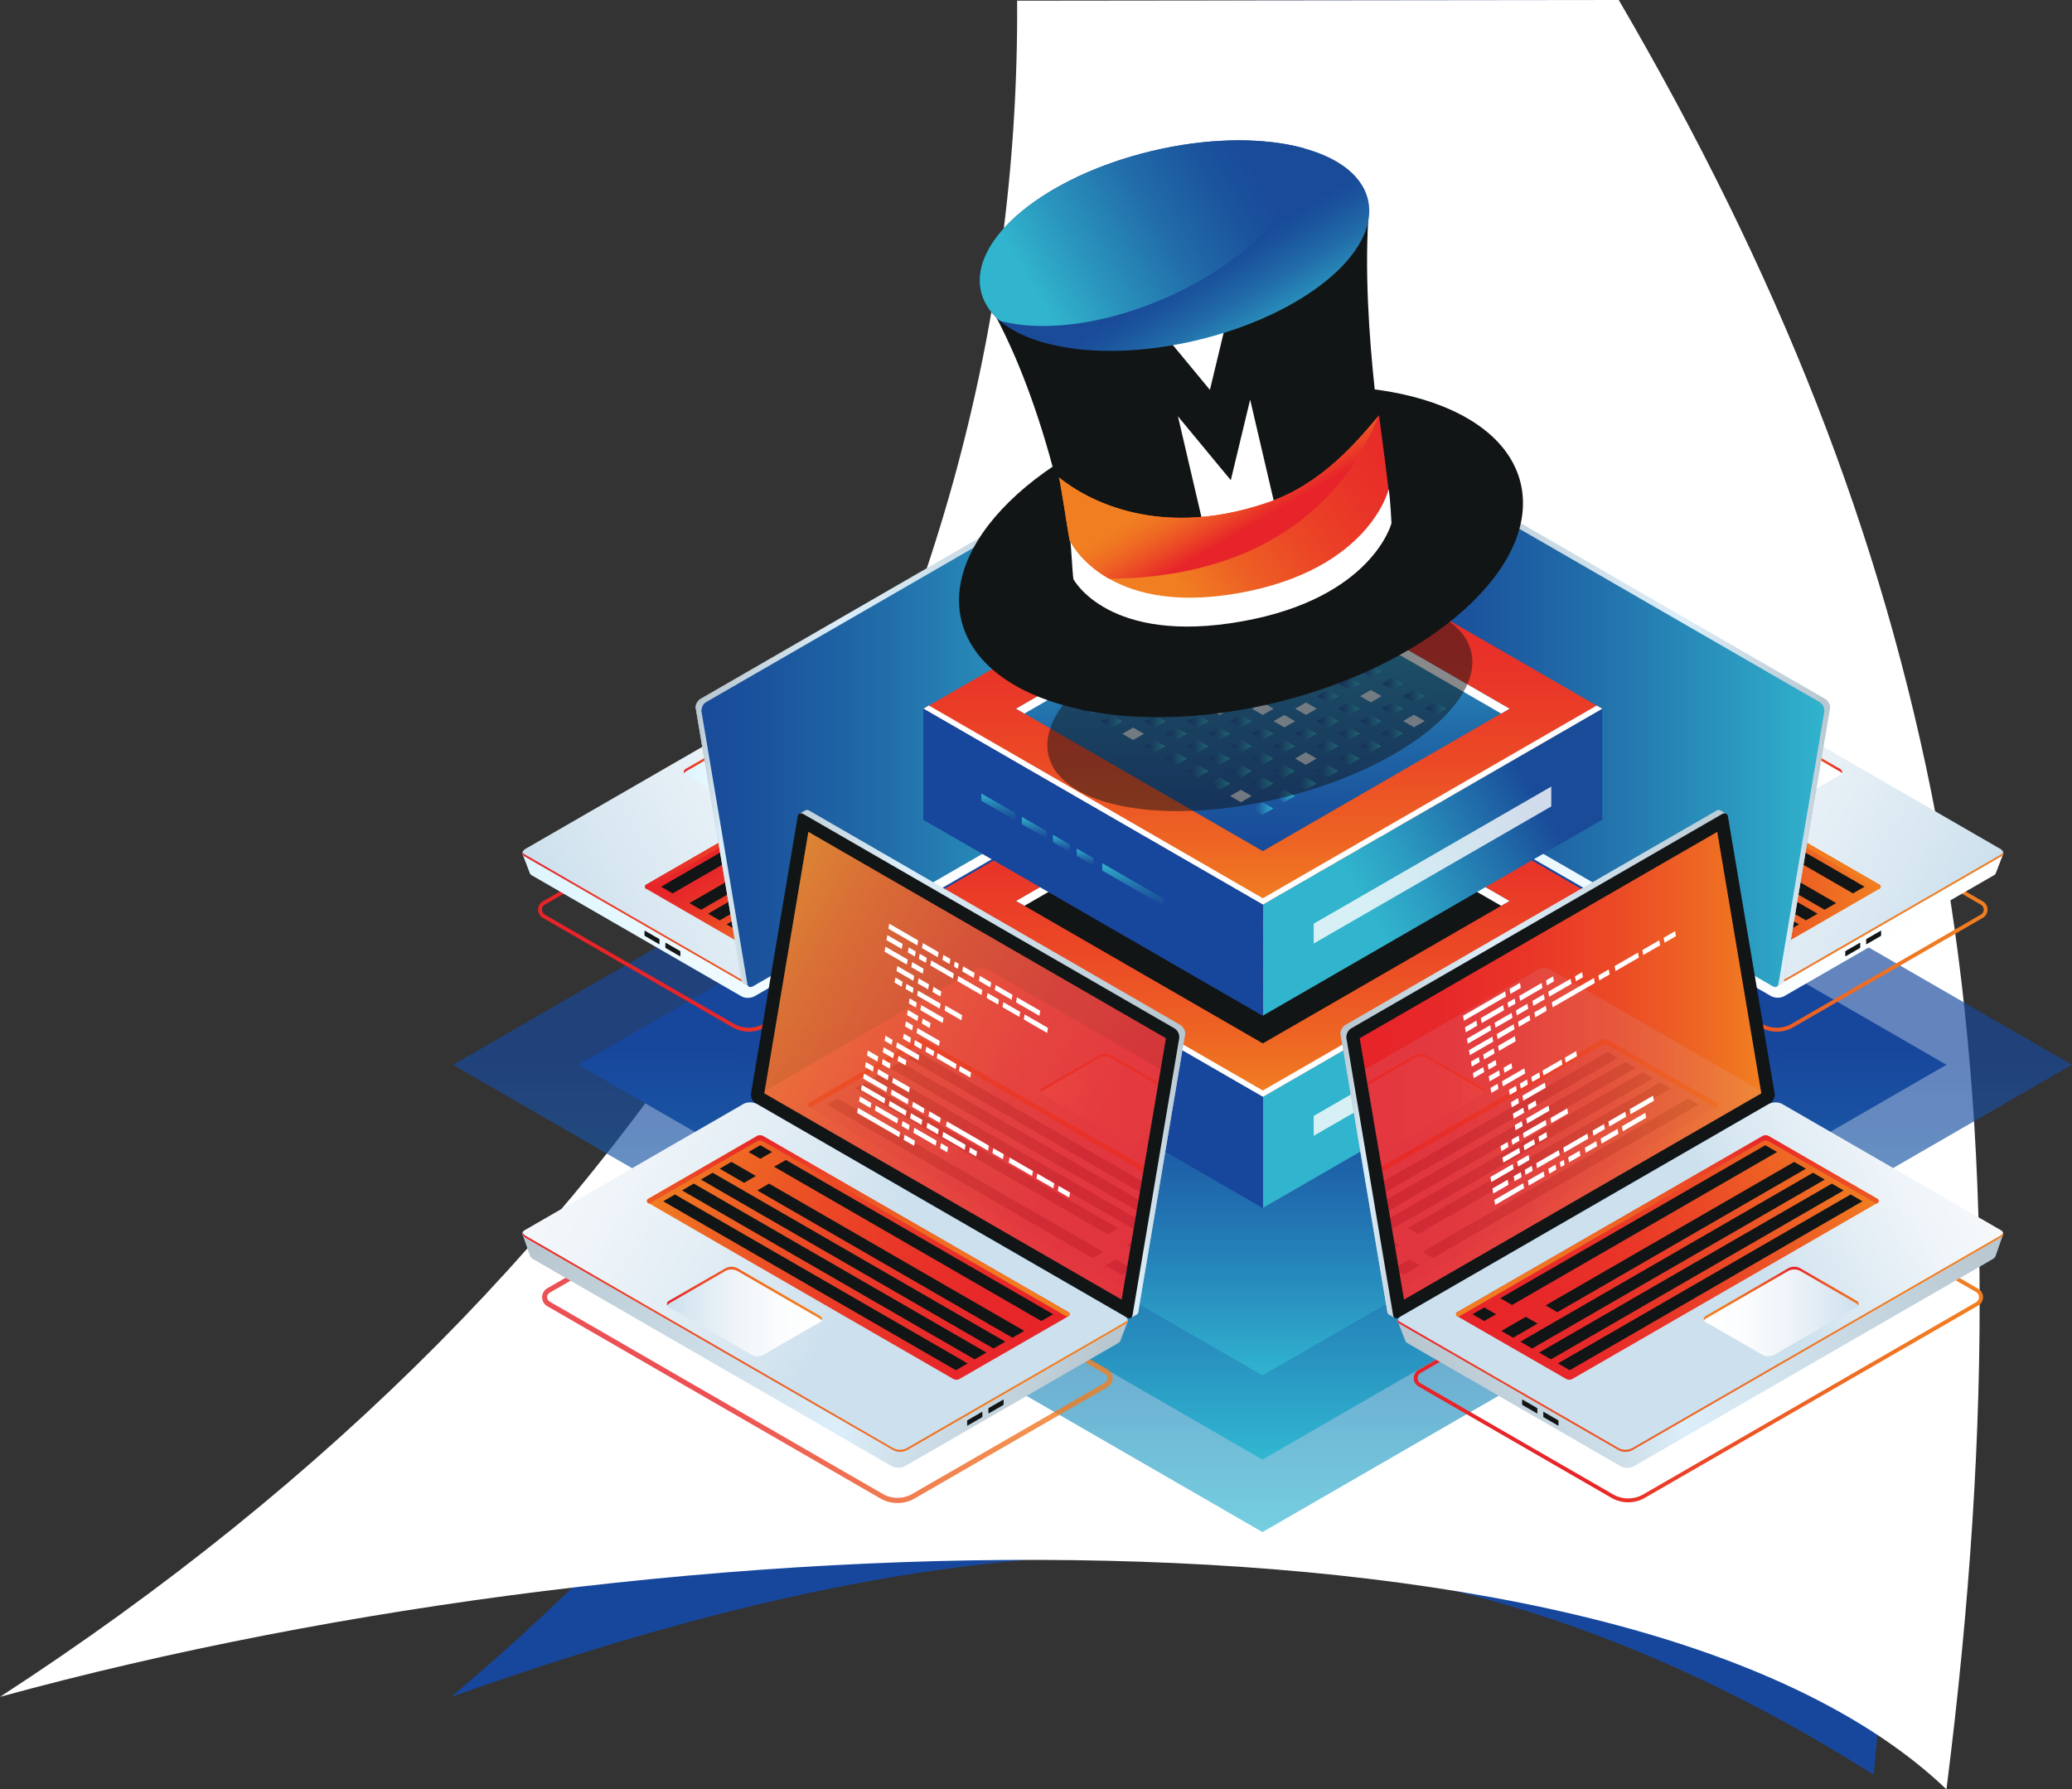 <svg xmlns="http://www.w3.org/2000/svg" xmlns:xlink="http://www.w3.org/1999/xlink" viewBox="0 0 694.65 600"><rect x="0" y="0" width="694.65" height="600" fill="#333333" stroke="none"/><defs><style>.cls-1{fill:none;}.cls-2{fill:url(#linear-gradient);}.cls-3{isolation:isolate;}.cls-4{fill:#17479d;}.cls-39,.cls-5{fill:#fff;}.cls-6{opacity:0.67;}.cls-7{fill:url(#linear-gradient-2);}.cls-8{fill:url(#linear-gradient-3);}.cls-9{opacity:0.9;}.cls-10{fill:url(#linear-gradient-4);}.cls-11{mix-blend-mode:lighten;}.cls-12{fill:url(#linear-gradient-5);}.cls-13{fill:url(#linear-gradient-6);}.cls-14{fill:url(#linear-gradient-7);}.cls-15{fill:url(#linear-gradient-8);}.cls-16,.cls-238{fill:#121516;}.cls-17{fill:url(#linear-gradient-9);}.cls-18{fill:url(#linear-gradient-10);}.cls-19{fill:url(#linear-gradient-11);}.cls-20{fill:url(#linear-gradient-12);}.cls-21{fill:url(#linear-gradient-13);}.cls-22{fill:url(#linear-gradient-14);}.cls-23{fill:url(#linear-gradient-15);}.cls-24{fill:url(#linear-gradient-16);}.cls-25{fill:url(#linear-gradient-17);}.cls-26{fill:url(#linear-gradient-18);}.cls-27{fill:url(#linear-gradient-19);}.cls-28{fill:url(#linear-gradient-20);}.cls-29{fill:url(#linear-gradient-21);}.cls-30{fill:url(#linear-gradient-22);}.cls-31{fill:url(#linear-gradient-23);}.cls-32{fill:url(#linear-gradient-24);}.cls-33{fill:url(#linear-gradient-25);}.cls-34{fill:url(#linear-gradient-26);}.cls-35{fill:url(#linear-gradient-27);}.cls-36{fill:url(#linear-gradient-28);}.cls-37{opacity:0.51;}.cls-38{fill:#453c9e;}.cls-221,.cls-39{opacity:0.8;}.cls-40{fill:url(#linear-gradient-29);}.cls-41{fill:url(#linear-gradient-30);}.cls-42{fill:url(#linear-gradient-31);}.cls-43{fill:url(#linear-gradient-32);}.cls-44{fill:url(#linear-gradient-33);}.cls-45{fill:url(#linear-gradient-34);}.cls-46{fill:url(#linear-gradient-35);}.cls-47{fill:url(#linear-gradient-36);}.cls-48{fill:url(#linear-gradient-37);}.cls-49{fill:url(#linear-gradient-38);}.cls-50{fill:url(#linear-gradient-39);}.cls-51{fill:url(#linear-gradient-40);}.cls-52{fill:url(#linear-gradient-41);}.cls-53{fill:url(#linear-gradient-42);}.cls-54{fill:url(#linear-gradient-43);}.cls-55{fill:url(#linear-gradient-44);}.cls-56{fill:url(#linear-gradient-45);}.cls-57{fill:url(#linear-gradient-46);}.cls-58{fill:url(#linear-gradient-47);}.cls-59{fill:url(#linear-gradient-48);}.cls-60{fill:url(#linear-gradient-49);}.cls-61{fill:url(#linear-gradient-50);}.cls-62{fill:url(#linear-gradient-51);}.cls-63{fill:url(#linear-gradient-52);}.cls-64{fill:url(#linear-gradient-53);}.cls-65{fill:url(#linear-gradient-54);}.cls-66{fill:url(#linear-gradient-55);}.cls-67{fill:url(#linear-gradient-56);}.cls-68{fill:url(#linear-gradient-57);}.cls-69{fill:url(#linear-gradient-58);}.cls-70{fill:url(#linear-gradient-59);}.cls-71{fill:url(#linear-gradient-60);}.cls-72{fill:url(#linear-gradient-61);}.cls-73{fill:url(#linear-gradient-62);}.cls-74{fill:url(#linear-gradient-63);}.cls-75{fill:url(#linear-gradient-64);}.cls-76{fill:url(#linear-gradient-65);}.cls-77{fill:url(#linear-gradient-66);}.cls-78{fill:url(#linear-gradient-67);}.cls-79{fill:url(#linear-gradient-68);}.cls-80{fill:url(#linear-gradient-69);}.cls-81{fill:url(#linear-gradient-70);}.cls-82{fill:url(#linear-gradient-71);}.cls-83{fill:url(#linear-gradient-72);}.cls-84{fill:url(#linear-gradient-73);}.cls-85{fill:url(#linear-gradient-74);}.cls-86{fill:url(#linear-gradient-75);}.cls-87{fill:url(#linear-gradient-76);}.cls-88{fill:url(#linear-gradient-77);}.cls-89{fill:url(#linear-gradient-78);}.cls-90{fill:url(#linear-gradient-79);}.cls-91{fill:url(#linear-gradient-80);}.cls-92{fill:url(#linear-gradient-81);}.cls-93{fill:url(#linear-gradient-82);}.cls-94{fill:url(#linear-gradient-83);}.cls-95{fill:url(#linear-gradient-84);}.cls-96{fill:url(#linear-gradient-85);}.cls-97{fill:url(#linear-gradient-86);}.cls-98{fill:url(#linear-gradient-87);}.cls-99{fill:url(#linear-gradient-88);}.cls-100{fill:url(#linear-gradient-89);}.cls-101{fill:url(#linear-gradient-90);}.cls-102{fill:url(#linear-gradient-91);}.cls-103{fill:url(#linear-gradient-92);}.cls-104{fill:url(#linear-gradient-93);}.cls-105{fill:url(#linear-gradient-94);}.cls-106{fill:url(#linear-gradient-95);}.cls-107{fill:url(#linear-gradient-96);}.cls-108{fill:url(#linear-gradient-97);}.cls-109{fill:url(#linear-gradient-98);}.cls-110{fill:url(#linear-gradient-99);}.cls-111{fill:url(#linear-gradient-100);}.cls-112{fill:url(#linear-gradient-101);}.cls-113{fill:url(#linear-gradient-102);}.cls-114{fill:url(#linear-gradient-103);}.cls-115{fill:url(#linear-gradient-104);}.cls-116{fill:url(#linear-gradient-105);}.cls-117{fill:url(#linear-gradient-106);}.cls-118{fill:url(#linear-gradient-107);}.cls-119{fill:url(#linear-gradient-108);}.cls-120{fill:url(#linear-gradient-109);}.cls-121{fill:url(#linear-gradient-110);}.cls-122{fill:url(#linear-gradient-111);}.cls-123{fill:url(#linear-gradient-112);}.cls-124{fill:url(#linear-gradient-113);}.cls-125{fill:url(#linear-gradient-114);}.cls-126{fill:url(#linear-gradient-115);}.cls-127{fill:url(#linear-gradient-116);}.cls-128{fill:url(#linear-gradient-117);}.cls-129{fill:url(#linear-gradient-118);}.cls-130{fill:url(#linear-gradient-119);}.cls-131{fill:url(#linear-gradient-120);}.cls-132{fill:url(#linear-gradient-121);}.cls-133{fill:url(#linear-gradient-122);}.cls-134{fill:url(#linear-gradient-123);}.cls-135{fill:url(#linear-gradient-124);}.cls-136{fill:url(#linear-gradient-125);}.cls-137{fill:url(#linear-gradient-126);}.cls-138{fill:url(#linear-gradient-127);}.cls-139{fill:url(#linear-gradient-128);}.cls-140{fill:url(#linear-gradient-129);}.cls-141{fill:url(#linear-gradient-130);}.cls-142{fill:url(#linear-gradient-131);}.cls-143{fill:url(#linear-gradient-132);}.cls-144{fill:url(#linear-gradient-133);}.cls-145{fill:url(#linear-gradient-134);}.cls-146{fill:url(#linear-gradient-135);}.cls-147{fill:url(#linear-gradient-136);}.cls-148{fill:url(#linear-gradient-137);}.cls-149{fill:url(#linear-gradient-138);}.cls-150{fill:url(#linear-gradient-139);}.cls-151{fill:url(#linear-gradient-140);}.cls-152{fill:url(#linear-gradient-141);}.cls-153{fill:url(#linear-gradient-142);}.cls-154{fill:url(#linear-gradient-143);}.cls-155{fill:url(#linear-gradient-144);}.cls-156{fill:url(#linear-gradient-145);}.cls-157{fill:url(#linear-gradient-146);}.cls-158{fill:url(#linear-gradient-147);}.cls-159{fill:url(#linear-gradient-148);}.cls-160{fill:url(#linear-gradient-149);}.cls-161{fill:url(#linear-gradient-150);}.cls-162{fill:url(#linear-gradient-151);}.cls-163{fill:url(#linear-gradient-152);}.cls-164{fill:url(#linear-gradient-153);}.cls-165{fill:url(#linear-gradient-154);}.cls-166{fill:url(#linear-gradient-155);}.cls-167{fill:url(#linear-gradient-156);}.cls-168{fill:url(#linear-gradient-157);}.cls-169{fill:url(#linear-gradient-158);}.cls-170{fill:url(#linear-gradient-159);}.cls-171{fill:url(#linear-gradient-160);}.cls-172{fill:url(#linear-gradient-161);}.cls-173{fill:url(#linear-gradient-162);}.cls-174{fill:url(#linear-gradient-163);}.cls-175{fill:url(#linear-gradient-164);}.cls-176{fill:url(#linear-gradient-165);}.cls-177{fill:url(#linear-gradient-166);}.cls-178{fill:url(#linear-gradient-167);}.cls-179{fill:url(#linear-gradient-168);}.cls-180{fill:url(#linear-gradient-169);}.cls-181{fill:url(#linear-gradient-170);}.cls-182{fill:url(#linear-gradient-171);}.cls-183{fill:url(#linear-gradient-172);}.cls-184{fill:url(#linear-gradient-173);}.cls-185{fill:url(#linear-gradient-174);}.cls-186{fill:url(#linear-gradient-175);}.cls-187{fill:url(#linear-gradient-176);}.cls-188{fill:url(#linear-gradient-177);}.cls-189{fill:url(#linear-gradient-178);}.cls-190{fill:url(#linear-gradient-179);}.cls-191{fill:url(#linear-gradient-180);}.cls-192{fill:url(#linear-gradient-181);}.cls-193{fill:url(#linear-gradient-182);}.cls-194{fill:url(#linear-gradient-183);}.cls-195{fill:url(#linear-gradient-184);}.cls-196{fill:url(#linear-gradient-185);}.cls-197{fill:url(#linear-gradient-186);}.cls-198{fill:url(#linear-gradient-187);}.cls-199{fill:url(#linear-gradient-188);}.cls-200{fill:url(#linear-gradient-189);}.cls-201{fill:url(#linear-gradient-190);}.cls-202{fill:url(#linear-gradient-191);}.cls-203{fill:url(#linear-gradient-192);}.cls-204{fill:url(#linear-gradient-193);}.cls-205{fill:url(#linear-gradient-194);}.cls-206{fill:url(#linear-gradient-195);}.cls-207{fill:url(#linear-gradient-196);}.cls-208{fill:url(#linear-gradient-197);}.cls-209{fill:url(#linear-gradient-198);}.cls-210{fill:url(#linear-gradient-199);}.cls-211{fill:url(#linear-gradient-200);}.cls-212{fill:url(#linear-gradient-201);}.cls-213{fill:url(#linear-gradient-202);}.cls-214{opacity:0.11;}.cls-215{clip-path:url(#clip-path);}.cls-216{fill:url(#Áåçûìÿííûé_ãðàäèåíò_2);}.cls-217{fill:url(#Áåçûìÿííûé_ãðàäèåíò_2-2);}.cls-218{fill:url(#linear-gradient-203);}.cls-219{fill:#adb1f2;}.cls-220{fill:url(#linear-gradient-204);}.cls-222{fill:url(#linear-gradient-205);}.cls-223{fill:url(#linear-gradient-206);}.cls-224{fill:url(#linear-gradient-207);}.cls-225{fill:url(#linear-gradient-208);}.cls-226{fill:url(#linear-gradient-209);}.cls-227{fill:url(#linear-gradient-210);}.cls-228{fill:url(#linear-gradient-211);}.cls-229{fill:url(#linear-gradient-212);}.cls-230{fill:url(#linear-gradient-213);}.cls-231{fill:url(#linear-gradient-214);}.cls-232{fill:url(#linear-gradient-215);}.cls-233{clip-path:url(#clip-path-2);}.cls-234{fill:url(#Áåçûìÿííûé_ãðàäèåíò_2-3);}.cls-235{fill:url(#Áåçûìÿííûé_ãðàäèåíò_2-4);}.cls-236{fill:url(#linear-gradient-217);}.cls-237{fill:url(#linear-gradient-218);}.cls-238{opacity:0.5;}.cls-239{clip-path:url(#clip-path-3);}.cls-240{fill:url(#linear-gradient-219);}.cls-241{clip-path:url(#clip-path-4);}.cls-242{fill:url(#linear-gradient-220);}.cls-243{clip-path:url(#clip-path-5);}.cls-244{fill:url(#linear-gradient-221);}.cls-245{clip-path:url(#clip-path-6);}.cls-246{fill:url(#linear-gradient-222);}</style><linearGradient id="linear-gradient" x1="324.26" y1="436.78" x2="324.26" y2="279.94" gradientUnits="userSpaceOnUse"><stop offset="0" stop-color="#194b99"/><stop offset="0.16" stop-color="#206aa8"/><stop offset="0.45" stop-color="#2c9fc3"/><stop offset="0.6" stop-color="#31b4cd"/></linearGradient><linearGradient id="linear-gradient-2" x1="423.25" y1="200.36" x2="423.25" y2="513.74" gradientUnits="userSpaceOnUse"><stop offset="0.48" stop-color="#17479d"/><stop offset="0.56" stop-color="#1950a1"/><stop offset="0.69" stop-color="#1f68ac"/><stop offset="0.86" stop-color="#2890bf"/><stop offset="1" stop-color="#31b7d1"/></linearGradient><linearGradient id="linear-gradient-3" x1="423.25" y1="224.66" x2="423.25" y2="489.44" xlink:href="#linear-gradient-2"/><linearGradient id="linear-gradient-4" x1="423.25" y1="252.89" x2="423.25" y2="461.21" xlink:href="#linear-gradient-2"/><linearGradient id="linear-gradient-5" x1="181.1" y1="291.87" x2="368.6" y2="291.87" gradientUnits="userSpaceOnUse"><stop offset="0.31" stop-color="#e72429"/><stop offset="0.5" stop-color="#eb4626"/><stop offset="0.7" stop-color="#ee6523"/><stop offset="0.88" stop-color="#f07822"/><stop offset="1" stop-color="#f17f21"/></linearGradient><linearGradient id="linear-gradient-6" x1="175.88" y1="279.38" x2="375.24" y2="279.38" gradientUnits="userSpaceOnUse"><stop offset="0" stop-color="#ddf5ff"/><stop offset="0.3" stop-color="#eefaff"/><stop offset="0.66" stop-color="#fbfeff"/><stop offset="1" stop-color="#fff"/></linearGradient><linearGradient id="linear-gradient-7" x1="194.44" y1="319.57" x2="356.71" y2="225.89" gradientUnits="userSpaceOnUse"><stop offset="0" stop-color="#cce0ed"/><stop offset="0.13" stop-color="#d8e7f1"/><stop offset="0.44" stop-color="#eef4f9"/><stop offset="0.73" stop-color="#fbfcfd"/><stop offset="1" stop-color="#fff"/></linearGradient><linearGradient id="linear-gradient-8" x1="175.85" y1="294.18" x2="375.3" y2="294.18" gradientUnits="userSpaceOnUse"><stop offset="0" stop-color="#e72429"/><stop offset="0.15" stop-color="#ea3c27"/><stop offset="0.37" stop-color="#ed5924"/><stop offset="0.58" stop-color="#ef6e22"/><stop offset="0.8" stop-color="#f17b21"/><stop offset="1" stop-color="#f17f21"/></linearGradient><linearGradient id="linear-gradient-9" x1="277.02" y1="263.19" x2="296.05" y2="296.16" gradientUnits="userSpaceOnUse"><stop offset="0" stop-color="#e72429"/><stop offset="0.2" stop-color="#e72829"/><stop offset="0.42" stop-color="#e93528"/><stop offset="0.63" stop-color="#eb4926"/><stop offset="0.85" stop-color="#ee6623"/><stop offset="1" stop-color="#f17f21"/></linearGradient><linearGradient id="linear-gradient-10" x1="216.92" y1="269.28" x2="356.16" y2="269.28" xlink:href="#linear-gradient-8"/><linearGradient id="linear-gradient-11" x1="229.92" y1="257.38" x2="280.98" y2="257.38" xlink:href="#linear-gradient-6"/><linearGradient id="linear-gradient-12" x1="255.45" y1="260.31" x2="255.45" y2="242.64" xlink:href="#linear-gradient-8"/><linearGradient id="linear-gradient-13" x1="2977.64" y1="248.18" x2="3118.81" y2="248.18" gradientTransform="translate(-2743.73)" gradientUnits="userSpaceOnUse"><stop offset="0" stop-color="#b6c5ce"/><stop offset="0.35" stop-color="#dceef9"/><stop offset="1" stop-color="#b6c5ce"/></linearGradient><linearGradient id="linear-gradient-14" x1="233.92" y1="284.38" x2="258.16" y2="284.38" gradientTransform="matrix(1, 0, 0, 1, 0, 0)" xlink:href="#linear-gradient-13"/><linearGradient id="linear-gradient-15" x1="235.83" y1="248.8" x2="376.99" y2="248.8" gradientUnits="userSpaceOnUse"><stop offset="0" stop-color="#194b99"/><stop offset="0.16" stop-color="#1b549d"/><stop offset="0.43" stop-color="#216ca9"/><stop offset="0.76" stop-color="#2a94bd"/><stop offset="1" stop-color="#31b4cd"/></linearGradient><linearGradient id="linear-gradient-16" x1="479.53" y1="291.87" x2="667.04" y2="291.87" xlink:href="#linear-gradient-5"/><linearGradient id="linear-gradient-17" x1="472.89" y1="279.38" x2="672.26" y2="279.38" xlink:href="#linear-gradient-6"/><linearGradient id="linear-gradient-18" x1="653.7" y1="319.57" x2="491.43" y2="225.89" xlink:href="#linear-gradient-7"/><linearGradient id="linear-gradient-19" x1="472.84" y1="294.18" x2="672.29" y2="294.18" xlink:href="#linear-gradient-8"/><linearGradient id="linear-gradient-20" x1="491.98" y1="279.66" x2="631.22" y2="279.66" xlink:href="#linear-gradient-9"/><linearGradient id="linear-gradient-21" x1="491.98" y1="269.28" x2="631.22" y2="269.28" xlink:href="#linear-gradient-8"/><linearGradient id="linear-gradient-22" x1="567.15" y1="257.38" x2="618.21" y2="257.38" xlink:href="#linear-gradient-6"/><linearGradient id="linear-gradient-23" x1="592.68" y1="260.31" x2="592.68" y2="242.64" xlink:href="#linear-gradient-8"/><linearGradient id="linear-gradient-24" x1="233.18" y1="248.18" x2="374.35" y2="248.18" gradientTransform="matrix(-1, 0, 0, 1, 847.4, 0)" xlink:href="#linear-gradient-13"/><linearGradient id="linear-gradient-25" x1="589.98" y1="284.38" x2="614.22" y2="284.38" gradientTransform="matrix(1, 0, 0, 1, 0, 0)" xlink:href="#linear-gradient-13"/><linearGradient id="linear-gradient-26" x1="471.14" y1="248.8" x2="612.3" y2="248.8" xlink:href="#linear-gradient-15"/><linearGradient id="linear-gradient-27" x1="423.36" y1="236.43" x2="423.36" y2="367.81" xlink:href="#linear-gradient-9"/><linearGradient id="linear-gradient-28" x1="516.19" y1="332.84" x2="418.06" y2="389.5" xlink:href="#linear-gradient"/><linearGradient id="linear-gradient-29" x1="369.54" y1="361.12" x2="390.15" y2="361.12" xlink:href="#linear-gradient-5"/><linearGradient id="linear-gradient-30" x1="360.99" y1="351.87" x2="366.58" y2="351.87" xlink:href="#linear-gradient-5"/><linearGradient id="linear-gradient-31" x1="329" y1="335.09" x2="340.43" y2="335.09" xlink:href="#linear-gradient-5"/><linearGradient id="linear-gradient-32" x1="342.59" y1="342.02" x2="350.85" y2="342.02" xlink:href="#linear-gradient-5"/><linearGradient id="linear-gradient-33" x1="353.01" y1="347.26" x2="358.59" y2="347.26" xlink:href="#linear-gradient-5"/><linearGradient id="linear-gradient-34" x1="419.87" y1="268.68" x2="427.09" y2="268.68" xlink:href="#linear-gradient-5"/><linearGradient id="linear-gradient-35" x1="427.09" y1="272.85" x2="434.32" y2="272.85" xlink:href="#linear-gradient-5"/><linearGradient id="linear-gradient-36" x1="434.32" y1="277.03" x2="441.55" y2="277.03" xlink:href="#linear-gradient-5"/><linearGradient id="linear-gradient-37" x1="441.55" y1="281.2" x2="448.77" y2="281.2" xlink:href="#linear-gradient-5"/><linearGradient id="linear-gradient-38" x1="448.77" y1="285.37" x2="456" y2="285.37" xlink:href="#linear-gradient-5"/><linearGradient id="linear-gradient-39" x1="456" y1="289.54" x2="463.22" y2="289.54" xlink:href="#linear-gradient-5"/><linearGradient id="linear-gradient-40" x1="463.22" y1="293.71" x2="470.45" y2="293.71" xlink:href="#linear-gradient-5"/><linearGradient id="linear-gradient-41" x1="470.45" y1="297.89" x2="477.67" y2="297.89" xlink:href="#linear-gradient-5"/><linearGradient id="linear-gradient-42" x1="477.68" y1="302.06" x2="484.9" y2="302.06" xlink:href="#linear-gradient-5"/><linearGradient id="linear-gradient-43" x1="412.61" y1="272.87" x2="419.84" y2="272.87" xlink:href="#linear-gradient-5"/><linearGradient id="linear-gradient-44" x1="419.84" y1="277.04" x2="427.06" y2="277.04" xlink:href="#linear-gradient-5"/><linearGradient id="linear-gradient-45" x1="427.06" y1="281.21" x2="434.29" y2="281.21" xlink:href="#linear-gradient-5"/><linearGradient id="linear-gradient-46" x1="434.29" y1="285.39" x2="441.52" y2="285.39" xlink:href="#linear-gradient-5"/><linearGradient id="linear-gradient-47" x1="441.52" y1="289.56" x2="448.74" y2="289.56" xlink:href="#linear-gradient-5"/><linearGradient id="linear-gradient-48" x1="448.74" y1="293.73" x2="455.97" y2="293.73" xlink:href="#linear-gradient-5"/><linearGradient id="linear-gradient-49" x1="455.97" y1="297.9" x2="463.19" y2="297.9" xlink:href="#linear-gradient-5"/><linearGradient id="linear-gradient-50" x1="463.19" y1="302.07" x2="470.42" y2="302.07" xlink:href="#linear-gradient-5"/><linearGradient id="linear-gradient-51" x1="470.42" y1="306.25" x2="477.65" y2="306.25" xlink:href="#linear-gradient-5"/><linearGradient id="linear-gradient-52" x1="405.36" y1="277.06" x2="412.58" y2="277.06" xlink:href="#linear-gradient-5"/><linearGradient id="linear-gradient-53" x1="412.58" y1="281.23" x2="419.81" y2="281.23" xlink:href="#linear-gradient-5"/><linearGradient id="linear-gradient-54" x1="419.81" y1="285.4" x2="427.04" y2="285.4" xlink:href="#linear-gradient-5"/><linearGradient id="linear-gradient-55" x1="427.04" y1="289.58" x2="434.26" y2="289.58" xlink:href="#linear-gradient-5"/><linearGradient id="linear-gradient-56" x1="434.26" y1="293.75" x2="441.49" y2="293.75" xlink:href="#linear-gradient-5"/><linearGradient id="linear-gradient-57" x1="441.49" y1="297.92" x2="448.71" y2="297.92" xlink:href="#linear-gradient-5"/><linearGradient id="linear-gradient-58" x1="448.71" y1="302.09" x2="455.94" y2="302.09" xlink:href="#linear-gradient-5"/><linearGradient id="linear-gradient-59" x1="455.94" y1="306.26" x2="463.16" y2="306.26" xlink:href="#linear-gradient-5"/><linearGradient id="linear-gradient-60" x1="463.16" y1="310.43" x2="470.39" y2="310.43" xlink:href="#linear-gradient-5"/><linearGradient id="linear-gradient-61" x1="398.1" y1="281.25" x2="405.33" y2="281.25" xlink:href="#linear-gradient-5"/><linearGradient id="linear-gradient-62" x1="405.33" y1="285.42" x2="412.55" y2="285.42" xlink:href="#linear-gradient-5"/><linearGradient id="linear-gradient-63" x1="412.55" y1="289.59" x2="419.78" y2="289.59" xlink:href="#linear-gradient-5"/><linearGradient id="linear-gradient-64" x1="419.78" y1="293.76" x2="427.01" y2="293.76" xlink:href="#linear-gradient-5"/><linearGradient id="linear-gradient-65" x1="427.01" y1="297.94" x2="434.23" y2="297.94" xlink:href="#linear-gradient-5"/><linearGradient id="linear-gradient-66" x1="434.23" y1="302.11" x2="441.46" y2="302.11" xlink:href="#linear-gradient-5"/><linearGradient id="linear-gradient-67" x1="441.46" y1="306.28" x2="448.68" y2="306.28" xlink:href="#linear-gradient-5"/><linearGradient id="linear-gradient-68" x1="448.68" y1="310.45" x2="455.91" y2="310.45" xlink:href="#linear-gradient-5"/><linearGradient id="linear-gradient-69" x1="455.91" y1="314.62" x2="463.14" y2="314.62" xlink:href="#linear-gradient-5"/><linearGradient id="linear-gradient-70" x1="390.85" y1="285.44" x2="398.07" y2="285.44" xlink:href="#linear-gradient-5"/><linearGradient id="linear-gradient-71" x1="398.07" y1="289.61" x2="405.3" y2="289.61" xlink:href="#linear-gradient-5"/><linearGradient id="linear-gradient-72" x1="405.3" y1="293.78" x2="412.52" y2="293.78" xlink:href="#linear-gradient-5"/><linearGradient id="linear-gradient-73" x1="412.53" y1="297.95" x2="419.75" y2="297.95" xlink:href="#linear-gradient-5"/><linearGradient id="linear-gradient-74" x1="419.75" y1="302.12" x2="426.98" y2="302.12" xlink:href="#linear-gradient-5"/><linearGradient id="linear-gradient-75" x1="426.98" y1="306.3" x2="434.2" y2="306.3" xlink:href="#linear-gradient-5"/><linearGradient id="linear-gradient-76" x1="434.2" y1="310.47" x2="441.43" y2="310.47" xlink:href="#linear-gradient-5"/><linearGradient id="linear-gradient-77" x1="441.43" y1="314.64" x2="448.65" y2="314.64" xlink:href="#linear-gradient-5"/><linearGradient id="linear-gradient-78" x1="448.65" y1="318.81" x2="455.88" y2="318.81" xlink:href="#linear-gradient-5"/><linearGradient id="linear-gradient-79" x1="383.59" y1="289.63" x2="390.82" y2="289.63" xlink:href="#linear-gradient-5"/><linearGradient id="linear-gradient-80" x1="390.82" y1="293.8" x2="398.04" y2="293.8" xlink:href="#linear-gradient-5"/><linearGradient id="linear-gradient-81" x1="398.04" y1="297.97" x2="405.27" y2="297.97" xlink:href="#linear-gradient-5"/><linearGradient id="linear-gradient-82" x1="405.27" y1="302.14" x2="412.5" y2="302.14" xlink:href="#linear-gradient-5"/><linearGradient id="linear-gradient-83" x1="412.5" y1="306.31" x2="419.72" y2="306.31" xlink:href="#linear-gradient-5"/><linearGradient id="linear-gradient-84" x1="419.72" y1="310.49" x2="426.95" y2="310.49" xlink:href="#linear-gradient-5"/><linearGradient id="linear-gradient-85" x1="426.95" y1="314.66" x2="434.17" y2="314.66" xlink:href="#linear-gradient-5"/><linearGradient id="linear-gradient-86" x1="434.17" y1="318.83" x2="441.4" y2="318.83" xlink:href="#linear-gradient-5"/><linearGradient id="linear-gradient-87" x1="441.4" y1="323" x2="448.63" y2="323" xlink:href="#linear-gradient-5"/><linearGradient id="linear-gradient-88" x1="376.34" y1="293.81" x2="383.56" y2="293.81" xlink:href="#linear-gradient-5"/><linearGradient id="linear-gradient-89" x1="383.56" y1="297.99" x2="390.79" y2="297.99" xlink:href="#linear-gradient-5"/><linearGradient id="linear-gradient-90" x1="390.79" y1="302.16" x2="398.01" y2="302.16" xlink:href="#linear-gradient-5"/><linearGradient id="linear-gradient-91" x1="398.01" y1="306.33" x2="405.24" y2="306.33" xlink:href="#linear-gradient-5"/><linearGradient id="linear-gradient-92" x1="405.24" y1="310.5" x2="412.47" y2="310.5" xlink:href="#linear-gradient-5"/><linearGradient id="linear-gradient-93" x1="412.47" y1="314.67" x2="419.69" y2="314.67" xlink:href="#linear-gradient-5"/><linearGradient id="linear-gradient-94" x1="419.69" y1="318.85" x2="426.92" y2="318.85" xlink:href="#linear-gradient-5"/><linearGradient id="linear-gradient-95" x1="426.92" y1="323.02" x2="434.14" y2="323.02" xlink:href="#linear-gradient-5"/><linearGradient id="linear-gradient-96" x1="434.14" y1="327.19" x2="441.37" y2="327.19" xlink:href="#linear-gradient-5"/><linearGradient id="linear-gradient-97" x1="369.08" y1="298" x2="376.31" y2="298" xlink:href="#linear-gradient-5"/><linearGradient id="linear-gradient-98" x1="376.31" y1="302.18" x2="383.53" y2="302.18" xlink:href="#linear-gradient-5"/><linearGradient id="linear-gradient-99" x1="383.53" y1="306.35" x2="390.76" y2="306.35" xlink:href="#linear-gradient-5"/><linearGradient id="linear-gradient-100" x1="390.76" y1="310.52" x2="397.99" y2="310.52" xlink:href="#linear-gradient-5"/><linearGradient id="linear-gradient-101" x1="397.99" y1="314.69" x2="405.21" y2="314.69" xlink:href="#linear-gradient-5"/><linearGradient id="linear-gradient-102" x1="405.21" y1="318.86" x2="412.44" y2="318.86" xlink:href="#linear-gradient-5"/><linearGradient id="linear-gradient-103" x1="412.44" y1="323.03" x2="419.66" y2="323.03" xlink:href="#linear-gradient-5"/><linearGradient id="linear-gradient-104" x1="419.66" y1="327.21" x2="426.89" y2="327.21" xlink:href="#linear-gradient-5"/><linearGradient id="linear-gradient-105" x1="426.89" y1="331.38" x2="434.11" y2="331.38" xlink:href="#linear-gradient-5"/><linearGradient id="linear-gradient-106" x1="361.83" y1="302.19" x2="369.05" y2="302.19" xlink:href="#linear-gradient-5"/><linearGradient id="linear-gradient-107" x1="369.05" y1="306.36" x2="376.28" y2="306.36" xlink:href="#linear-gradient-5"/><linearGradient id="linear-gradient-108" x1="376.28" y1="310.54" x2="383.5" y2="310.54" xlink:href="#linear-gradient-5"/><linearGradient id="linear-gradient-109" x1="383.5" y1="314.71" x2="390.73" y2="314.71" xlink:href="#linear-gradient-5"/><linearGradient id="linear-gradient-110" x1="390.73" y1="318.88" x2="397.96" y2="318.88" xlink:href="#linear-gradient-5"/><linearGradient id="linear-gradient-111" x1="397.96" y1="323.05" x2="405.18" y2="323.05" xlink:href="#linear-gradient-5"/><linearGradient id="linear-gradient-112" x1="405.18" y1="327.22" x2="412.41" y2="327.22" xlink:href="#linear-gradient-5"/><linearGradient id="linear-gradient-113" x1="412.41" y1="331.4" x2="419.63" y2="331.4" xlink:href="#linear-gradient-5"/><linearGradient id="linear-gradient-114" x1="419.63" y1="335.57" x2="426.86" y2="335.57" xlink:href="#linear-gradient-5"/><linearGradient id="linear-gradient-115" x1="423.36" y1="171.96" x2="423.36" y2="303.34" xlink:href="#linear-gradient-9"/><linearGradient id="linear-gradient-116" x1="423.36" y1="285.41" x2="423.36" y2="189.9" xlink:href="#linear-gradient-15"/><linearGradient id="linear-gradient-117" x1="516.19" y1="268.37" x2="418.06" y2="325.02" xlink:href="#linear-gradient"/><linearGradient id="linear-gradient-118" x1="379.85" y1="303.82" x2="379.85" y2="289.47" xlink:href="#linear-gradient-15"/><linearGradient id="linear-gradient-119" x1="363.78" y1="290.24" x2="363.78" y2="284.56" xlink:href="#linear-gradient-15"/><linearGradient id="linear-gradient-120" x1="334.71" y1="275.14" x2="334.71" y2="266.09" xlink:href="#linear-gradient-15"/><linearGradient id="linear-gradient-121" x1="346.72" y1="281.16" x2="346.72" y2="273.93" xlink:href="#linear-gradient-15"/><linearGradient id="linear-gradient-122" x1="355.8" y1="285.63" x2="355.8" y2="279.95" xlink:href="#linear-gradient-15"/><linearGradient id="linear-gradient-123" x1="419.87" y1="204.21" x2="427.09" y2="204.21" xlink:href="#linear-gradient-15"/><linearGradient id="linear-gradient-124" x1="427.09" y1="208.38" x2="434.32" y2="208.38" xlink:href="#linear-gradient-15"/><linearGradient id="linear-gradient-125" x1="434.32" y1="212.56" x2="441.55" y2="212.56" xlink:href="#linear-gradient-15"/><linearGradient id="linear-gradient-126" x1="441.55" y1="216.73" x2="448.77" y2="216.73" xlink:href="#linear-gradient-15"/><linearGradient id="linear-gradient-127" x1="448.77" y1="220.9" x2="456" y2="220.9" xlink:href="#linear-gradient-15"/><linearGradient id="linear-gradient-128" x1="456" y1="225.07" x2="463.22" y2="225.07" xlink:href="#linear-gradient-15"/><linearGradient id="linear-gradient-129" x1="463.22" y1="229.24" x2="470.45" y2="229.24" xlink:href="#linear-gradient-15"/><linearGradient id="linear-gradient-130" x1="470.45" y1="233.41" x2="477.67" y2="233.41" xlink:href="#linear-gradient-15"/><linearGradient id="linear-gradient-131" x1="477.68" y1="237.59" x2="484.9" y2="237.59" xlink:href="#linear-gradient-15"/><linearGradient id="linear-gradient-132" x1="412.61" y1="208.4" x2="419.84" y2="208.4" xlink:href="#linear-gradient-15"/><linearGradient id="linear-gradient-133" x1="419.84" y1="212.57" x2="427.06" y2="212.57" xlink:href="#linear-gradient-15"/><linearGradient id="linear-gradient-134" x1="427.06" y1="216.74" x2="434.29" y2="216.74" xlink:href="#linear-gradient-15"/><linearGradient id="linear-gradient-135" x1="441.52" y1="225.09" x2="448.74" y2="225.09" xlink:href="#linear-gradient-15"/><linearGradient id="linear-gradient-136" x1="448.74" y1="229.26" x2="455.97" y2="229.26" xlink:href="#linear-gradient-15"/><linearGradient id="linear-gradient-137" x1="463.19" y1="237.6" x2="470.42" y2="237.6" xlink:href="#linear-gradient-15"/><linearGradient id="linear-gradient-138" x1="405.36" y1="212.59" x2="412.58" y2="212.59" xlink:href="#linear-gradient-15"/><linearGradient id="linear-gradient-139" x1="419.81" y1="220.93" x2="427.04" y2="220.93" xlink:href="#linear-gradient-15"/><linearGradient id="linear-gradient-140" x1="427.04" y1="225.1" x2="434.26" y2="225.1" xlink:href="#linear-gradient-15"/><linearGradient id="linear-gradient-141" x1="434.26" y1="229.28" x2="441.49" y2="229.28" xlink:href="#linear-gradient-15"/><linearGradient id="linear-gradient-142" x1="441.49" y1="233.45" x2="448.71" y2="233.45" xlink:href="#linear-gradient-15"/><linearGradient id="linear-gradient-143" x1="448.71" y1="237.62" x2="455.94" y2="237.62" xlink:href="#linear-gradient-15"/><linearGradient id="linear-gradient-144" x1="455.94" y1="241.79" x2="463.16" y2="241.79" xlink:href="#linear-gradient-15"/><linearGradient id="linear-gradient-145" x1="463.16" y1="245.96" x2="470.39" y2="245.96" xlink:href="#linear-gradient-15"/><linearGradient id="linear-gradient-146" x1="398.1" y1="216.78" x2="405.33" y2="216.78" xlink:href="#linear-gradient-15"/><linearGradient id="linear-gradient-147" x1="405.33" y1="220.95" x2="412.55" y2="220.95" xlink:href="#linear-gradient-15"/><linearGradient id="linear-gradient-148" x1="412.55" y1="225.12" x2="419.78" y2="225.12" xlink:href="#linear-gradient-15"/><linearGradient id="linear-gradient-149" x1="419.78" y1="229.29" x2="427.01" y2="229.29" xlink:href="#linear-gradient-15"/><linearGradient id="linear-gradient-150" x1="427.01" y1="233.47" x2="434.23" y2="233.47" xlink:href="#linear-gradient-15"/><linearGradient id="linear-gradient-151" x1="441.46" y1="241.81" x2="448.68" y2="241.81" xlink:href="#linear-gradient-15"/><linearGradient id="linear-gradient-152" x1="448.68" y1="245.98" x2="455.91" y2="245.98" xlink:href="#linear-gradient-15"/><linearGradient id="linear-gradient-153" x1="455.91" y1="250.15" x2="463.14" y2="250.15" xlink:href="#linear-gradient-15"/><linearGradient id="linear-gradient-154" x1="398.07" y1="225.14" x2="405.3" y2="225.14" xlink:href="#linear-gradient-15"/><linearGradient id="linear-gradient-155" x1="405.3" y1="229.31" x2="412.52" y2="229.31" xlink:href="#linear-gradient-15"/><linearGradient id="linear-gradient-156" x1="412.53" y1="233.48" x2="419.75" y2="233.48" xlink:href="#linear-gradient-15"/><linearGradient id="linear-gradient-157" x1="434.2" y1="246" x2="441.43" y2="246" xlink:href="#linear-gradient-15"/><linearGradient id="linear-gradient-158" x1="441.43" y1="250.17" x2="448.65" y2="250.17" xlink:href="#linear-gradient-15"/><linearGradient id="linear-gradient-159" x1="448.65" y1="254.34" x2="455.88" y2="254.34" xlink:href="#linear-gradient-15"/><linearGradient id="linear-gradient-160" x1="383.59" y1="225.16" x2="390.82" y2="225.16" xlink:href="#linear-gradient-15"/><linearGradient id="linear-gradient-161" x1="390.82" y1="229.33" x2="398.04" y2="229.33" xlink:href="#linear-gradient-15"/><linearGradient id="linear-gradient-162" x1="398.04" y1="233.5" x2="405.27" y2="233.5" xlink:href="#linear-gradient-15"/><linearGradient id="linear-gradient-163" x1="412.5" y1="241.84" x2="419.72" y2="241.84" xlink:href="#linear-gradient-15"/><linearGradient id="linear-gradient-164" x1="419.72" y1="246.01" x2="426.95" y2="246.01" xlink:href="#linear-gradient-15"/><linearGradient id="linear-gradient-165" x1="426.95" y1="250.19" x2="434.17" y2="250.19" xlink:href="#linear-gradient-15"/><linearGradient id="linear-gradient-166" x1="441.4" y1="258.53" x2="448.63" y2="258.53" xlink:href="#linear-gradient-15"/><linearGradient id="linear-gradient-167" x1="376.34" y1="229.34" x2="383.56" y2="229.34" xlink:href="#linear-gradient-15"/><linearGradient id="linear-gradient-168" x1="383.56" y1="233.52" x2="390.79" y2="233.52" xlink:href="#linear-gradient-15"/><linearGradient id="linear-gradient-169" x1="390.79" y1="237.69" x2="398.01" y2="237.69" xlink:href="#linear-gradient-15"/><linearGradient id="linear-gradient-170" x1="398.01" y1="241.86" x2="405.24" y2="241.86" xlink:href="#linear-gradient-15"/><linearGradient id="linear-gradient-171" x1="405.24" y1="246.03" x2="412.47" y2="246.03" xlink:href="#linear-gradient-15"/><linearGradient id="linear-gradient-172" x1="412.47" y1="250.2" x2="419.69" y2="250.2" xlink:href="#linear-gradient-15"/><linearGradient id="linear-gradient-173" x1="419.69" y1="254.38" x2="426.92" y2="254.38" xlink:href="#linear-gradient-15"/><linearGradient id="linear-gradient-174" x1="426.92" y1="258.55" x2="434.14" y2="258.55" xlink:href="#linear-gradient-15"/><linearGradient id="linear-gradient-175" x1="434.14" y1="262.72" x2="441.37" y2="262.72" xlink:href="#linear-gradient-15"/><linearGradient id="linear-gradient-176" x1="369.08" y1="233.53" x2="376.31" y2="233.53" xlink:href="#linear-gradient-15"/><linearGradient id="linear-gradient-177" x1="376.31" y1="237.7" x2="383.53" y2="237.7" xlink:href="#linear-gradient-15"/><linearGradient id="linear-gradient-178" x1="383.53" y1="241.88" x2="390.76" y2="241.88" xlink:href="#linear-gradient-15"/><linearGradient id="linear-gradient-179" x1="390.76" y1="246.05" x2="397.99" y2="246.05" xlink:href="#linear-gradient-15"/><linearGradient id="linear-gradient-180" x1="397.99" y1="250.22" x2="405.21" y2="250.22" xlink:href="#linear-gradient-15"/><linearGradient id="linear-gradient-181" x1="405.21" y1="254.39" x2="412.44" y2="254.39" xlink:href="#linear-gradient-15"/><linearGradient id="linear-gradient-182" x1="412.44" y1="258.56" x2="419.66" y2="258.56" xlink:href="#linear-gradient-15"/><linearGradient id="linear-gradient-183" x1="419.66" y1="262.74" x2="426.89" y2="262.74" xlink:href="#linear-gradient-15"/><linearGradient id="linear-gradient-184" x1="426.89" y1="266.91" x2="434.11" y2="266.91" xlink:href="#linear-gradient-15"/><linearGradient id="linear-gradient-185" x1="361.83" y1="237.72" x2="369.05" y2="237.72" xlink:href="#linear-gradient-15"/><linearGradient id="linear-gradient-186" x1="369.05" y1="241.89" x2="376.28" y2="241.89" xlink:href="#linear-gradient-15"/><linearGradient id="linear-gradient-187" x1="383.5" y1="250.24" x2="390.73" y2="250.24" xlink:href="#linear-gradient-15"/><linearGradient id="linear-gradient-188" x1="390.73" y1="254.41" x2="397.96" y2="254.41" xlink:href="#linear-gradient-15"/><linearGradient id="linear-gradient-189" x1="397.96" y1="258.58" x2="405.18" y2="258.58" xlink:href="#linear-gradient-15"/><linearGradient id="linear-gradient-190" x1="405.18" y1="262.75" x2="412.41" y2="262.75" xlink:href="#linear-gradient-15"/><linearGradient id="linear-gradient-191" x1="419.63" y1="271.1" x2="426.86" y2="271.1" xlink:href="#linear-gradient-15"/><linearGradient id="linear-gradient-192" x1="474.67" y1="448.73" x2="665.46" y2="448.73" xlink:href="#linear-gradient-5"/><linearGradient id="linear-gradient-193" x1="450.1" y1="357.76" x2="593.75" y2="357.76" gradientTransform="matrix(1, 0, 0, 1, 0, 0)" xlink:href="#linear-gradient-13"/><linearGradient id="linear-gradient-194" x1="450.1" y1="394.6" x2="474.77" y2="394.6" gradientTransform="matrix(1, 0, 0, 1, 0, 0)" xlink:href="#linear-gradient-13"/><linearGradient id="linear-gradient-195" x1="455.85" y1="357.36" x2="590.5" y2="357.36" xlink:href="#linear-gradient-9"/><linearGradient id="linear-gradient-196" x1="488.8" y1="480.01" x2="654.52" y2="384.34" gradientTransform="matrix(1, 0, 0, 1, 0, 0)" xlink:href="#linear-gradient-13"/><linearGradient id="linear-gradient-197" x1="584.99" y1="421.06" x2="693.33" y2="358.51" xlink:href="#linear-gradient-7"/><linearGradient id="linear-gradient-198" x1="469.31" y1="451.08" x2="672.29" y2="451.08" xlink:href="#linear-gradient-8"/><linearGradient id="linear-gradient-199" x1="498.24" y1="458.19" x2="621.15" y2="387.23" xlink:href="#linear-gradient-9"/><linearGradient id="linear-gradient-200" x1="559.7" y1="381.67" x2="559.7" y2="442.59" xlink:href="#linear-gradient-8"/><linearGradient id="linear-gradient-201" x1="623.86" y1="440.78" x2="571.89" y2="440.78" xlink:href="#linear-gradient-7"/><linearGradient id="linear-gradient-202" x1="597.87" y1="425.78" x2="597.87" y2="443.75" xlink:href="#linear-gradient-8"/><clipPath id="clip-path" transform="translate(-0.7 -1)"><polygon id="SVGID" class="cls-1" points="576.42 279.94 456.55 349.15 471.42 436.78 591.2 367.62 576.42 279.94"/></clipPath><linearGradient id="Áåçûìÿííûé_ãðàäèåíò_2" x1="2738.65" y1="384.26" x2="2941.65" y2="384.26" gradientTransform="translate(-2278.69)" gradientUnits="userSpaceOnUse"><stop offset="0" stop-color="#c0bff6"/><stop offset="0.29" stop-color="#c5c4f7"/><stop offset="0.64" stop-color="#d3d2f9"/><stop offset="1" stop-color="#e9e9fd"/></linearGradient><linearGradient id="Áåçûìÿííûé_ãðàäèåíò_2-2" x1="2725.29" y1="369.36" x2="2777.25" y2="369.36" xlink:href="#Áåçûìÿííûé_ãðàäèåíò_2"/><linearGradient id="linear-gradient-203" x1="446.61" y1="363.34" x2="498.55" y2="363.34" xlink:href="#linear-gradient-8"/><linearGradient id="linear-gradient-204" x1="434.89" y1="379.88" x2="576.59" y2="379.88" xlink:href="#linear-gradient-8"/><linearGradient id="linear-gradient-205" x1="182.45" y1="448.66" x2="373.69" y2="448.66" xlink:href="#linear-gradient-5"/><linearGradient id="linear-gradient-206" x1="254.38" y1="357.76" x2="398.04" y2="357.76" gradientTransform="matrix(1, 0, 0, 1, 0, 0)" xlink:href="#linear-gradient-13"/><linearGradient id="linear-gradient-207" x1="373.37" y1="394.6" x2="398.04" y2="394.6" gradientTransform="matrix(1, 0, 0, 1, 0, 0)" xlink:href="#linear-gradient-13"/><linearGradient id="linear-gradient-208" x1="396.85" y1="399.7" x2="250.18" y2="315.03" xlink:href="#linear-gradient-9"/><linearGradient id="linear-gradient-209" x1="359.34" y1="480.01" x2="193.62" y2="384.34" gradientTransform="matrix(1, 0, 0, 1, 0, 0)" xlink:href="#linear-gradient-13"/><linearGradient id="linear-gradient-210" x1="288.23" y1="435.54" x2="123.09" y2="340.2" xlink:href="#linear-gradient-7"/><linearGradient id="linear-gradient-211" x1="175.85" y1="451.08" x2="378.82" y2="451.08" xlink:href="#linear-gradient-8"/><linearGradient id="linear-gradient-212" x1="349.89" y1="458.19" x2="226.98" y2="387.23" xlink:href="#linear-gradient-9"/><linearGradient id="linear-gradient-213" x1="288.44" y1="381.67" x2="288.44" y2="442.59" xlink:href="#linear-gradient-8"/><linearGradient id="linear-gradient-214" x1="224.28" y1="440.78" x2="276.24" y2="440.78" xlink:href="#linear-gradient-7"/><linearGradient id="linear-gradient-215" x1="224.29" y1="434.76" x2="276.23" y2="434.76" xlink:href="#linear-gradient-8"/><clipPath id="clip-path-2" transform="translate(-0.7 -1)"><polygon id="SVGID-2" data-name="SVGID" class="cls-2" points="271.72 279.94 391.59 349.15 376.72 436.78 256.93 367.62 271.72 279.94"/></clipPath><linearGradient id="Áåçûìÿííûé_ãðàäèåíò_2-3" x1="-5.81" y1="384.26" x2="197.19" y2="384.26" gradientTransform="matrix(-1, 0, 0, 1, 382.37, 0)" xlink:href="#Áåçûìÿííûé_ãðàäèåíò_2"/><linearGradient id="Áåçûìÿííûé_ãðàäèåíò_2-4" x1="-19.17" y1="369.36" x2="32.79" y2="369.36" gradientTransform="matrix(-1, 0, 0, 1, 382.37, 0)" xlink:href="#Áåçûìÿííûé_ãðàäèåíò_2"/><linearGradient id="linear-gradient-217" x1="349.59" y1="363.34" x2="401.53" y2="363.34" xlink:href="#linear-gradient-8"/><linearGradient id="linear-gradient-218" x1="271.54" y1="379.88" x2="413.25" y2="379.88" xlink:href="#linear-gradient-8"/><clipPath id="clip-path-3" transform="translate(-0.7 -1)"><ellipse id="Mask" class="cls-1" cx="394.46" cy="83.34" rx="66.66" ry="32.62" transform="translate(-8.57 93.7) rotate(-13.4)"/></clipPath><linearGradient id="linear-gradient-219" x1="152.43" y1="92.83" x2="133.47" y2="124.91" gradientTransform="matrix(-1, 0, 0, 1, 551.66, -1)" xlink:href="#linear-gradient-15"/><clipPath id="clip-path-4" transform="translate(-0.7 -1)"><polygon id="Mask-2" data-name="Mask" class="cls-1" points="474.52 52.09 459.79 110.89 353.02 127.69 314.88 96.45 376.26 34.36 474.52 52.09"/></clipPath><linearGradient id="linear-gradient-220" x1="444.61" y1="269.42" x2="290.44" y2="298.07" gradientTransform="translate(184.58 -140.53) scale(0.53 0.74)" xlink:href="#linear-gradient-15"/><clipPath id="clip-path-5" transform="translate(-0.7 -1)"><path id="Mask-3" data-name="Mask" class="cls-1" d="M466.23,165.16s-6.38,26.88-50.15,34.71c-45.1,8.06-56.8-17.77-56.8-17.77-1-5.37-2.46-16.26-3.6-21.07,6.57,5.46,31.09,21.89,70.11,8.45,18.17-6.25,30-20.62,37.25-29.25C464.58,151.8,466.23,165.16,466.23,165.16Z"/></clipPath><linearGradient id="linear-gradient-221" x1="186.93" y1="-301.07" x2="261.49" y2="-393.59" gradientTransform="translate(754.6 -110.44) rotate(-163.45)" gradientUnits="userSpaceOnUse"><stop offset="0" stop-color="#e72429"/><stop offset="0.23" stop-color="#e72829"/><stop offset="0.43" stop-color="#e93328"/><stop offset="0.63" stop-color="#eb4526"/><stop offset="0.82" stop-color="#ed5f24"/><stop offset="1" stop-color="#f17f21"/></linearGradient><clipPath id="clip-path-6" transform="translate(-0.7 -1)"><polygon id="Mask-4" data-name="Mask" class="cls-1" points="387.65 216.65 344.21 184.68 353.39 158.57 452.24 112.81 479.55 144.86 472.56 186.3 387.65 216.65"/></clipPath><linearGradient id="linear-gradient-222" x1="578.6" y1="-571.89" x2="584.45" y2="-539.32" gradientTransform="matrix(0.76, -0.65, -0.65, -0.76, -388.17, 128.84)" xlink:href="#linear-gradient-5"/></defs><title>feature-img</title><g class="cls-3"><g id="Layer_1" data-name="Layer 1"><path id="Ribbon" class="cls-4" d="M628.85,596.11C471.15,496.26,326.82,508,152,570c171-143.81,264.29-348,263.24-568.77L543.4,1C625.35,183,653.23,347.09,628.85,596.11Z" transform="translate(-0.7 -1)"/><path id="Ribbon-2" data-name="Ribbon" class="cls-5" d="M653.26,601C547.44,500,227.1,508,.7,570c221.55-143.81,342.35-348,341-568.77L543.4,1C649.56,183,684.84,352,653.26,601Z" transform="translate(-0.7 -1)"/><g id="Illustration"><g class="cls-6"><polygon class="cls-7" points="423.25 513.75 151.84 357.05 423.24 200.35 694.65 357.05 423.25 513.75"/></g><polygon class="cls-8" points="423.25 489.44 193.94 357.05 423.24 224.66 652.56 357.05 423.25 489.44"/><g class="cls-9"><polygon class="cls-10" points="423.25 461.21 242.84 357.05 423.24 252.89 603.65 357.05 423.25 461.21"/></g><g class="cls-11"><path class="cls-12" d="M251.74,346.94a11,11,0,0,1-5.52-1.48l-63.53-36.67a3.21,3.21,0,0,1,0-5.54l115-66.36a.66.66,0,0,1,.64,0l.53.31L367,276.57a3.2,3.2,0,0,1,0,5.53L257.26,345.46A11,11,0,0,1,251.74,346.94ZM298,238.18,183.33,304.36a1.92,1.92,0,0,0,0,3.32l63.53,36.68a10,10,0,0,0,9.76,0L366.37,281a1.91,1.91,0,0,0,1-1.66,1.88,1.88,0,0,0-1-1.66Z" transform="translate(-0.7 -1)"/></g><path class="cls-13" d="M375.24,258.75l-6.66,3.49-66.87-38.61a4.84,4.84,0,0,0-4.37.18L182,290.4c-1.1-.62-6.13-3-6.13-3l2.44,6.36h0a1.48,1.48,0,0,0,.68.76l70.43,40.66a4.88,4.88,0,0,0,4.36-.18l118-68.14a2.17,2.17,0,0,0,1-1.05h0Z" transform="translate(-0.7 -1)"/><path class="cls-14" d="M374.21,259.85,253.26,329.68a5,5,0,0,1-4.47.19L176.61,288.2c-1.15-.67-1-1.82.32-2.59l121-69.83a5,5,0,0,1,4.48-.19l72.17,41.68C375.68,257.93,375.54,259.08,374.21,259.85Z" transform="translate(-0.7 -1)"/><path class="cls-15" d="M374.21,259.15,253.26,329a5,5,0,0,1-4.47.19L176.61,287.5a1.47,1.47,0,0,1-.7-.78,1.22,1.22,0,0,0,.7,1.48l72.18,41.67a5,5,0,0,0,4.47-.19l121-69.83c.89-.52,1.24-1.2,1-1.8A2.17,2.17,0,0,1,374.21,259.15Z" transform="translate(-0.7 -1)"/><path class="cls-16" d="M216.78,314.58v-1.33c0-.13.07-.18.17-.13l4.68,2.7a.43.43,0,0,1,.17.33v1.32c0,.13-.08.19-.17.13L217,314.9A.38.38,0,0,1,216.78,314.58Z" transform="translate(-0.7 -1)"/><path class="cls-16" d="M223.77,318.61v-1.32c0-.13.08-.19.17-.13l4.68,2.7a.39.39,0,0,1,.17.33v1.32c0,.13-.07.19-.17.13l-4.68-2.7A.41.41,0,0,1,223.77,318.61Z" transform="translate(-0.7 -1)"/><path class="cls-17" d="M217.3,297.67l100.51-58a2.16,2.16,0,0,1,2.17,0l35.79,20.71a.76.76,0,0,1,0,1.33l-100.46,58a2.21,2.21,0,0,1-2.17,0L217.3,299A.78.78,0,0,1,217.3,297.67Z" transform="translate(-0.7 -1)"/><path class="cls-18" d="M217.3,299l.36.2,100.15-57.82a2.16,2.16,0,0,1,2.17,0l35.43,20.5.36-.21a.76.76,0,0,0,0-1.33L320,239.64a2.16,2.16,0,0,0-2.17,0l-100.51,58A.78.78,0,0,0,217.3,299Z" transform="translate(-0.7 -1)"/><polygon class="cls-16" points="321.98 243.88 229.39 297.34 224.8 295.5 318.1 241.64 321.98 243.88"/><polygon class="cls-4" points="331.49 249.38 249.6 296.66 245.72 294.42 327.61 247.14 331.49 249.38"/><polygon class="cls-16" points="337.69 252.96 241.27 308.63 237.39 306.38 333.81 250.72 337.69 252.96"/><polygon class="cls-16" points="343.89 256.54 247.47 312.2 243.59 309.96 340.01 254.29 343.89 256.54"/><polygon class="cls-4" points="350.09 260.12 253.67 315.78 249.79 313.54 346.21 257.87 350.09 260.12"/><polygon class="cls-16" points="229.39 297.34 225.51 299.58 221.63 297.34 225.51 295.1 229.39 297.34"/><polygon class="cls-16" points="254.31 293.94 235.03 305.07 231.15 302.83 250.57 291.62 254.31 293.94"/><path class="cls-19" d="M253.09,271.66,280.19,256a1.17,1.17,0,0,0,0-2.22l-18.54-10.7a4.24,4.24,0,0,0-3.83,0l-27.1,15.65a1.17,1.17,0,0,0,0,2.21l18.53,10.7A4.26,4.26,0,0,0,253.09,271.66Z" transform="translate(-0.7 -1)"/><path class="cls-20" d="M230.72,259.65,257.82,244a4.24,4.24,0,0,1,3.83,0l18.54,10.7a1.65,1.65,0,0,1,.66.65c.28-.53.07-1.14-.66-1.56l-18.54-10.7a4.24,4.24,0,0,0-3.83,0l-27.1,15.65c-.73.42-.95,1-.67,1.56A1.7,1.7,0,0,1,230.72,259.65Z" transform="translate(-0.7 -1)"/><path class="cls-21" d="M375.05,257l-15.29-90.71,1.23-.52-1.85-1.06h0a1.34,1.34,0,0,0-1.43.1L235.53,235.33a3.43,3.43,0,0,0-1.59,3.1l15.41,91.44a1.16,1.16,0,0,0,.65.93h0l1.81,1,.31-1.69-.1,0,121.45-70.13A3.42,3.42,0,0,0,375.05,257Z" transform="translate(-0.7 -1)"/><path class="cls-22" d="M236.21,237.81l-2-.89a2.71,2.71,0,0,0-.26,1.51l15.41,91.44a1.16,1.16,0,0,0,.65.93h0l1.81,1,.31-1.69-.1,0,6.15-3.55Z" transform="translate(-0.7 -1)"/><path class="cls-23" d="M375.38,261.16,253.19,331.71c-.95.55-1.76.23-1.92-.74l-15.41-91.44a3.44,3.44,0,0,1,1.58-3.1l122.2-70.55c.94-.54,1.75-.23,1.92.75L377,258.06A3.45,3.45,0,0,1,375.38,261.16Z" transform="translate(-0.7 -1)"/><g class="cls-11"><path class="cls-24" d="M596.4,346.94a11,11,0,0,1-5.52-1.48L481.13,282.1a3.19,3.19,0,0,1,0-5.53l68.73-39.68a.66.66,0,0,1,.64,0l114.94,66.36a3.2,3.2,0,0,1,0,5.54l-63.53,36.67A11,11,0,0,1,596.4,346.94ZM550.18,238.18l-.22.12-68.19,39.38a1.88,1.88,0,0,0-1,1.66,1.91,1.91,0,0,0,1,1.66l109.75,63.36h0a10,10,0,0,0,9.75,0l63.53-36.68a1.92,1.92,0,0,0,0-3.32Z" transform="translate(-0.7 -1)"/></g><path class="cls-25" d="M472.89,258.75l6.67,3.49,66.87-38.61a4.82,4.82,0,0,1,4.36.18L666.12,290.4c1.11-.62,6.14-3,6.14-3l-2.44,6.36h0a1.46,1.46,0,0,1-.69.76L598.7,335.13a4.9,4.9,0,0,1-4.37-.18l-118-68.14a2.12,2.12,0,0,1-1-1.05h0Z" transform="translate(-0.7 -1)"/><path class="cls-26" d="M473.92,259.85l121,69.83a5,5,0,0,0,4.47.19l72.18-41.67c1.14-.67,1-1.82-.32-2.59l-121-69.83a5,5,0,0,0-4.47-.19L473.6,257.27C472.46,257.93,472.6,259.08,473.92,259.85Z" transform="translate(-0.7 -1)"/><path class="cls-27" d="M473.92,259.15l121,69.83a5,5,0,0,0,4.47.19l72.18-41.67a1.56,1.56,0,0,0,.7-.78,1.23,1.23,0,0,1-.7,1.48l-72.18,41.67a5,5,0,0,1-4.47-.19l-121-69.83c-.89-.52-1.23-1.2-1-1.8A2.15,2.15,0,0,0,473.92,259.15Z" transform="translate(-0.7 -1)"/><path class="cls-16" d="M631.36,314.58v-1.33c0-.13-.08-.18-.17-.13l-4.68,2.7a.43.43,0,0,0-.17.33v1.32c0,.13.08.19.17.13l4.68-2.7A.41.41,0,0,0,631.36,314.58Z" transform="translate(-0.7 -1)"/><path class="cls-16" d="M624.36,318.61v-1.32c0-.13-.07-.19-.17-.13l-4.68,2.7a.41.41,0,0,0-.17.33v1.32c0,.13.08.19.17.13l4.68-2.7A.39.39,0,0,0,624.36,318.61Z" transform="translate(-0.7 -1)"/><path class="cls-28" d="M630.83,297.67l-100.51-58a2.14,2.14,0,0,0-2.16,0l-35.8,20.71a.77.77,0,0,0,0,1.33l100.47,58a2.19,2.19,0,0,0,2.16,0L630.83,299A.77.77,0,0,0,630.83,297.67Z" transform="translate(-0.7 -1)"/><path class="cls-29" d="M630.83,299l-.36.2L530.32,241.39a2.14,2.14,0,0,0-2.16,0l-35.44,20.5-.36-.21a.77.77,0,0,1,0-1.33l35.8-20.71a2.14,2.14,0,0,1,2.16,0l100.51,58A.77.77,0,0,1,630.83,299Z" transform="translate(-0.7 -1)"/><polygon class="cls-16" points="524.75 243.88 617.34 297.34 621.92 295.5 528.63 241.64 524.75 243.88"/><polygon class="cls-4" points="515.23 249.38 597.13 296.66 601.01 294.42 519.12 247.14 515.23 249.38"/><polygon class="cls-16" points="509.04 252.96 605.45 308.63 609.34 306.38 512.92 250.72 509.04 252.96"/><polygon class="cls-16" points="502.84 256.54 599.25 312.2 603.14 309.96 506.72 254.29 502.84 256.54"/><polygon class="cls-4" points="496.64 260.12 593.06 315.78 596.94 313.54 500.52 257.87 496.64 260.12"/><polygon class="cls-16" points="617.34 297.34 621.22 299.58 625.1 297.34 621.22 295.1 617.34 297.34"/><polygon class="cls-16" points="592.42 293.94 611.7 305.07 615.58 302.83 596.16 291.62 592.42 293.94"/><path class="cls-30" d="M595.05,271.66,568,256a1.17,1.17,0,0,1,0-2.22l18.53-10.7a4.26,4.26,0,0,1,3.84,0l27.1,15.65a1.17,1.17,0,0,1,0,2.21l-18.53,10.7A4.26,4.26,0,0,1,595.05,271.66Z" transform="translate(-0.7 -1)"/><path class="cls-31" d="M617.42,259.65,590.32,244a4.26,4.26,0,0,0-3.84,0L568,254.71a1.68,1.68,0,0,0-.67.65c-.28-.53-.06-1.14.67-1.56l18.53-10.7a4.26,4.26,0,0,1,3.84,0l27.1,15.65c.73.42.94,1,.66,1.56A1.6,1.6,0,0,0,617.42,259.65Z" transform="translate(-0.7 -1)"/><path class="cls-32" d="M473.08,257l15.29-90.71-1.23-.52,1.85-1.06h0a1.33,1.33,0,0,1,1.42.1l122.2,70.55a3.45,3.45,0,0,1,1.58,3.1l-15.41,91.44a1.15,1.15,0,0,1-.64.93h0l-1.81,1-.31-1.69.11,0L474.67,260.06A3.47,3.47,0,0,1,473.08,257Z" transform="translate(-0.7 -1)"/><path class="cls-33" d="M611.93,237.81l2-.89a2.79,2.79,0,0,1,.25,1.51l-15.41,91.44a1.15,1.15,0,0,1-.64.93h0l-1.81,1-.31-1.69.11,0L590,326.64Z" transform="translate(-0.7 -1)"/><path class="cls-34" d="M472.75,261.16,595,331.71c.94.55,1.75.23,1.92-.74l15.41-91.44a3.47,3.47,0,0,0-1.59-3.1L488.5,165.88c-.95-.54-1.76-.23-1.92.75l-15.41,91.43A3.44,3.44,0,0,0,472.75,261.16Z" transform="translate(-0.7 -1)"/><polygon class="cls-35" points="423.37 367.81 309.59 302.12 423.36 236.44 537.14 302.13 423.37 367.81"/><polygon class="cls-16" points="423.37 349.88 340.65 302.12 423.36 254.37 506.07 302.13 423.37 349.88"/><polygon class="cls-5" points="423.36 257.61 503.27 303.74 506.07 302.13 423.36 254.37 340.65 302.12 343.45 303.74 423.36 257.61"/><polygon class="cls-36" points="537.14 302.13 537.14 339.36 423.37 405.05 423.37 367.81 537.14 302.13"/><polygon class="cls-4" points="309.59 302.12 309.59 339.36 423.37 405.05 423.37 367.81 309.59 302.12"/><g class="cls-37"><polygon class="cls-38" points="317.29 318.85 317.29 330.58 415.66 387.37 415.66 375.64 317.29 318.85"/></g><polygon class="cls-5" points="423.37 365.68 311.43 301.06 309.59 302.12 423.37 367.81 537.14 302.13 535.29 301.06 423.37 365.68"/><polygon class="cls-39" points="520.08 328.22 520.08 334.88 440.43 380.87 440.43 374.2 520.08 328.22"/><polygon class="cls-4" points="309.59 302.12 309.59 339.36 423.37 405.05 423.37 367.81 309.59 302.12"/><polygon class="cls-40" points="390.15 365.84 369.55 353.94 369.55 356.4 390.15 368.29 390.15 365.84"/><polygon class="cls-41" points="366.58 352.25 361 349.03 360.99 351.48 366.57 354.71 366.58 352.25"/><polygon class="cls-42" points="340.43 337.15 329 330.56 329 333.02 340.42 339.61 340.43 337.15"/><polygon class="cls-43" points="350.85 343.17 342.59 338.4 342.59 340.86 350.85 345.63 350.85 343.17"/><polygon class="cls-44" points="358.59 347.64 353.01 344.42 353.01 346.88 358.59 350.1 358.59 347.64"/><polygon class="cls-45" points="423.48 270.77 419.87 268.68 423.48 266.6 427.09 268.68 423.48 270.77"/><polygon class="cls-46" points="430.71 274.94 427.09 272.85 430.71 270.77 434.32 272.85 430.71 274.94"/><polygon class="cls-47" points="437.93 279.11 434.32 277.03 437.93 274.94 441.55 277.03 437.93 279.11"/><polygon class="cls-48" points="445.16 283.28 441.55 281.2 445.16 279.11 448.77 281.2 445.16 283.28"/><polygon class="cls-49" points="452.38 287.45 448.77 285.37 452.38 283.28 456 285.37 452.38 287.45"/><polygon class="cls-50" points="459.61 291.63 456 289.54 459.61 287.45 463.22 289.54 459.61 291.63"/><polygon class="cls-51" points="466.84 295.8 463.22 293.71 466.84 291.63 470.45 293.71 466.84 295.8"/><polygon class="cls-52" points="474.06 299.97 470.45 297.88 474.06 295.8 477.68 297.88 474.06 299.97"/><polygon class="cls-53" points="481.29 304.14 477.68 302.06 481.29 299.97 484.9 302.06 481.29 304.14"/><polygon class="cls-54" points="416.23 274.96 412.61 272.87 416.23 270.79 419.84 272.87 416.23 274.96"/><polygon class="cls-55" points="423.45 279.13 419.84 277.04 423.45 274.96 427.06 277.04 423.45 279.13"/><polygon class="cls-56" points="430.68 283.3 427.06 281.21 430.68 279.13 434.29 281.21 430.68 283.3"/><polygon class="cls-57" points="437.9 287.47 434.29 285.39 437.9 283.3 441.52 285.39 437.9 287.47"/><polygon class="cls-58" points="445.13 291.64 441.52 289.56 445.13 287.47 448.74 289.56 445.13 291.64"/><polygon class="cls-59" points="452.36 295.82 448.74 293.73 452.36 291.64 455.97 293.73 452.36 295.82"/><polygon class="cls-60" points="459.58 299.99 455.97 297.9 459.58 295.82 463.19 297.9 459.58 299.99"/><polygon class="cls-61" points="466.81 304.16 463.19 302.07 466.81 299.99 470.42 302.07 466.81 304.16"/><polygon class="cls-62" points="474.03 308.33 470.42 306.25 474.03 304.16 477.65 306.25 474.03 308.33"/><polygon class="cls-63" points="408.97 279.14 405.36 277.06 408.97 274.97 412.58 277.06 408.97 279.14"/><polygon class="cls-64" points="416.2 283.32 412.58 281.23 416.2 279.14 419.81 281.23 416.2 283.32"/><polygon class="cls-65" points="423.42 287.49 419.81 285.4 423.42 283.32 427.04 285.4 423.42 287.49"/><polygon class="cls-66" points="430.65 291.66 427.04 289.57 430.65 287.49 434.26 289.57 430.65 291.66"/><polygon class="cls-67" points="437.87 295.83 434.26 293.75 437.87 291.66 441.49 293.75 437.87 295.83"/><polygon class="cls-68" points="445.1 300 441.49 297.92 445.1 295.83 448.71 297.92 445.1 300"/><polygon class="cls-69" points="452.33 304.18 448.71 302.09 452.33 300 455.94 302.09 452.33 304.18"/><polygon class="cls-70" points="459.55 308.35 455.94 306.26 459.55 304.18 463.17 306.26 459.55 308.35"/><polygon class="cls-71" points="466.78 312.52 463.17 310.43 466.78 308.35 470.39 310.43 466.78 312.52"/><polygon class="cls-72" points="401.71 283.33 398.1 281.25 401.71 279.16 405.33 281.25 401.71 283.33"/><polygon class="cls-73" points="408.94 287.51 405.33 285.42 408.94 283.33 412.55 285.42 408.94 287.51"/><polygon class="cls-74" points="416.17 291.68 412.55 289.59 416.17 287.51 419.78 289.59 416.17 291.68"/><polygon class="cls-75" points="423.39 295.85 419.78 293.76 423.39 291.68 427.01 293.76 423.39 295.85"/><polygon class="cls-76" points="430.62 300.02 427.01 297.94 430.62 295.85 434.23 297.94 430.62 300.02"/><polygon class="cls-77" points="437.85 304.19 434.23 302.11 437.85 300.02 441.46 302.11 437.85 304.19"/><polygon class="cls-78" points="445.07 308.37 441.46 306.28 445.07 304.19 448.68 306.28 445.07 308.37"/><polygon class="cls-79" points="452.3 312.54 448.68 310.45 452.3 308.37 455.91 310.45 452.3 312.54"/><polygon class="cls-80" points="459.52 316.71 455.91 314.62 459.52 312.54 463.13 314.62 459.52 316.71"/><polygon class="cls-81" points="394.46 287.52 390.85 285.44 394.46 283.35 398.07 285.44 394.46 287.52"/><polygon class="cls-82" points="401.69 291.69 398.07 289.61 401.69 287.52 405.3 289.61 401.69 291.69"/><polygon class="cls-83" points="408.91 295.87 405.3 293.78 408.91 291.69 412.52 293.78 408.91 295.87"/><polygon class="cls-84" points="416.14 300.04 412.52 297.95 416.14 295.87 419.75 297.95 416.14 300.04"/><polygon class="cls-85" points="423.36 304.21 419.75 302.13 423.36 300.04 426.98 302.13 423.36 304.21"/><polygon class="cls-86" points="430.59 308.38 426.98 306.3 430.59 304.21 434.2 306.3 430.59 308.38"/><polygon class="cls-87" points="437.82 312.55 434.2 310.47 437.82 308.38 441.43 310.47 437.82 312.55"/><polygon class="cls-88" points="445.04 316.73 441.43 314.64 445.04 312.55 448.65 314.64 445.04 316.73"/><polygon class="cls-89" points="452.27 320.9 448.65 318.81 452.27 316.73 455.88 318.81 452.27 320.9"/><polygon class="cls-90" points="387.2 291.71 383.59 289.63 387.2 287.54 390.82 289.63 387.2 291.71"/><polygon class="cls-91" points="394.43 295.88 390.82 293.8 394.43 291.71 398.04 293.8 394.43 295.88"/><polygon class="cls-92" points="401.66 300.06 398.04 297.97 401.66 295.88 405.27 297.97 401.66 300.06"/><polygon class="cls-93" points="408.88 304.23 405.27 302.14 408.88 300.06 412.5 302.14 408.88 304.23"/><polygon class="cls-94" points="416.11 308.4 412.5 306.31 416.11 304.23 419.72 306.31 416.11 308.4"/><polygon class="cls-95" points="423.33 312.57 419.72 310.49 423.33 308.4 426.95 310.49 423.33 312.57"/><polygon class="cls-96" points="430.56 316.74 426.95 314.66 430.56 312.57 434.17 314.66 430.56 316.74"/><polygon class="cls-97" points="437.79 320.92 434.17 318.83 437.79 316.74 441.4 318.83 437.79 320.92"/><polygon class="cls-98" points="445.01 325.09 441.4 323 445.01 320.92 448.63 323 445.01 325.09"/><polygon class="cls-99" points="379.95 295.9 376.34 293.81 379.95 291.73 383.56 293.81 379.95 295.9"/><polygon class="cls-100" points="387.18 300.07 383.56 297.99 387.18 295.9 390.79 297.99 387.18 300.07"/><polygon class="cls-101" points="394.4 304.24 390.79 302.16 394.4 300.07 398.01 302.16 394.4 304.24"/><polygon class="cls-102" points="401.63 308.42 398.01 306.33 401.63 304.24 405.24 306.33 401.63 308.42"/><polygon class="cls-103" points="408.85 312.59 405.24 310.5 408.85 308.42 412.47 310.5 408.85 312.59"/><polygon class="cls-104" points="416.08 316.76 412.47 314.67 416.08 312.59 419.69 314.67 416.08 316.76"/><polygon class="cls-105" points="423.31 320.93 419.69 318.85 423.31 316.76 426.92 318.85 423.31 320.93"/><polygon class="cls-106" points="430.53 325.1 426.92 323.02 430.53 320.93 434.14 323.02 430.53 325.1"/><polygon class="cls-107" points="437.76 329.27 434.14 327.19 437.76 325.1 441.37 327.19 437.76 329.27"/><polygon class="cls-108" points="372.69 300.09 369.08 298 372.69 295.92 376.31 298 372.69 300.09"/><polygon class="cls-109" points="379.92 304.26 376.31 302.18 379.92 300.09 383.53 302.18 379.92 304.26"/><polygon class="cls-110" points="387.15 308.43 383.53 306.35 387.15 304.26 390.76 306.35 387.15 308.43"/><polygon class="cls-111" points="394.37 312.61 390.76 310.52 394.37 308.43 397.99 310.52 394.37 312.61"/><polygon class="cls-112" points="401.6 316.78 397.99 314.69 401.6 312.61 405.21 314.69 401.6 316.78"/><polygon class="cls-113" points="408.82 320.95 405.21 318.86 408.82 316.78 412.44 318.86 408.82 320.95"/><polygon class="cls-114" points="416.05 325.12 412.44 323.03 416.05 320.95 419.66 323.04 416.05 325.12"/><polygon class="cls-115" points="423.28 329.29 419.66 327.21 423.28 325.12 426.89 327.21 423.28 329.29"/><polygon class="cls-116" points="430.5 333.46 426.89 331.38 430.5 329.29 434.12 331.38 430.5 333.46"/><polygon class="cls-117" points="365.44 304.28 361.83 302.19 365.44 300.11 369.05 302.19 365.44 304.28"/><polygon class="cls-118" points="372.67 308.45 369.05 306.36 372.67 304.28 376.28 306.36 372.67 308.45"/><polygon class="cls-119" points="379.89 312.62 376.28 310.54 379.89 308.45 383.5 310.54 379.89 312.62"/><polygon class="cls-120" points="387.12 316.79 383.5 314.71 387.12 312.62 390.73 314.71 387.12 316.79"/><polygon class="cls-121" points="394.34 320.96 390.73 318.88 394.34 316.79 397.96 318.88 394.34 320.96"/><polygon class="cls-122" points="401.57 325.14 397.96 323.05 401.57 320.96 405.18 323.05 401.57 325.14"/><polygon class="cls-123" points="408.8 329.31 405.18 327.22 408.8 325.14 412.41 327.22 408.8 329.31"/><polygon class="cls-124" points="416.02 333.48 412.41 331.39 416.02 329.31 419.63 331.39 416.02 333.48"/><polygon class="cls-125" points="423.25 337.65 419.63 335.57 423.25 333.48 426.86 335.57 423.25 337.65"/><polygon class="cls-126" points="423.37 303.34 309.59 237.65 423.36 171.96 537.14 237.66 423.37 303.34"/><polygon class="cls-127" points="423.37 285.41 340.65 237.65 423.36 189.9 506.07 237.65 423.37 285.41"/><polygon class="cls-5" points="423.36 193.13 503.27 239.27 506.07 237.65 423.36 189.9 340.65 237.65 343.45 239.27 423.36 193.13"/><polygon class="cls-128" points="537.14 237.66 537.14 274.89 423.37 340.58 423.37 303.34 537.14 237.66"/><polygon class="cls-4" points="309.59 237.65 309.59 274.89 423.37 340.58 423.37 303.34 309.59 237.65"/><g class="cls-37"><polygon class="cls-38" points="317.29 254.38 317.29 266.11 415.66 322.9 415.66 311.17 317.29 254.38"/></g><polygon class="cls-5" points="423.37 301.21 311.43 236.59 309.59 237.65 423.37 303.34 537.14 237.66 535.29 236.59 423.37 301.21"/><polygon class="cls-39" points="520.08 263.75 520.08 270.41 440.43 316.39 440.43 309.73 520.08 263.75"/><polygon class="cls-4" points="309.59 237.65 309.59 274.89 423.37 340.58 423.37 303.34 309.59 237.65"/><polygon class="cls-129" points="390.15 301.37 369.55 289.47 369.55 291.93 390.15 303.82 390.15 301.37"/><polygon class="cls-130" points="366.58 287.78 361 284.56 360.99 287.01 366.57 290.24 366.58 287.78"/><polygon class="cls-131" points="340.43 272.68 329 266.09 329 268.55 340.42 275.14 340.43 272.68"/><polygon class="cls-132" points="350.85 278.7 342.59 273.93 342.59 276.39 350.85 281.16 350.85 278.7"/><polygon class="cls-133" points="358.59 283.18 353.01 279.95 353.01 282.41 358.59 285.63 358.59 283.18"/><polygon class="cls-134" points="423.48 206.3 419.87 204.21 423.48 202.13 427.09 204.21 423.48 206.3"/><polygon class="cls-135" points="430.71 210.47 427.09 208.38 430.71 206.3 434.32 208.38 430.71 210.47"/><polygon class="cls-136" points="437.93 214.64 434.32 212.56 437.93 210.47 441.55 212.56 437.93 214.64"/><polygon class="cls-137" points="445.16 218.81 441.55 216.73 445.16 214.64 448.77 216.73 445.16 218.81"/><polygon class="cls-138" points="452.38 222.99 448.77 220.9 452.38 218.81 456 220.9 452.38 222.99"/><polygon class="cls-139" points="459.61 227.16 456 225.07 459.61 222.99 463.22 225.07 459.61 227.16"/><polygon class="cls-140" points="466.84 231.33 463.22 229.24 466.84 227.16 470.45 229.24 466.84 231.33"/><polygon class="cls-141" points="474.06 235.5 470.45 233.41 474.06 231.33 477.68 233.41 474.06 235.5"/><polygon class="cls-142" points="481.29 239.67 477.68 237.59 481.29 235.5 484.9 237.59 481.29 239.67"/><polygon class="cls-143" points="416.23 210.49 412.61 208.4 416.23 206.31 419.84 208.4 416.23 210.49"/><polygon class="cls-144" points="423.45 214.66 419.84 212.57 423.45 210.49 427.06 212.57 423.45 214.66"/><polygon class="cls-145" points="430.68 218.83 427.06 216.74 430.68 214.66 434.29 216.74 430.68 218.83"/><polygon class="cls-39" points="437.9 223 434.29 220.92 437.9 218.83 441.52 220.92 437.9 223"/><polygon class="cls-146" points="445.13 227.17 441.52 225.09 445.13 223 448.74 225.09 445.13 227.17"/><polygon class="cls-147" points="452.36 231.34 448.74 229.26 452.36 227.17 455.97 229.26 452.36 231.34"/><polygon class="cls-39" points="459.58 235.52 455.97 233.43 459.58 231.34 463.19 233.43 459.58 235.52"/><polygon class="cls-148" points="466.81 239.69 463.19 237.6 466.81 235.52 470.42 237.6 466.81 239.69"/><polygon class="cls-39" points="474.03 243.86 470.42 241.78 474.03 239.69 477.65 241.78 474.03 243.86"/><polygon class="cls-149" points="408.97 214.68 405.36 212.59 408.97 210.5 412.58 212.59 408.97 214.68"/><polygon class="cls-39" points="416.2 218.85 412.58 216.76 416.2 214.68 419.81 216.76 416.2 218.85"/><polygon class="cls-150" points="423.42 223.02 419.81 220.93 423.42 218.85 427.04 220.93 423.42 223.02"/><polygon class="cls-151" points="430.65 227.19 427.04 225.1 430.65 223.02 434.26 225.1 430.65 227.19"/><polygon class="cls-152" points="437.87 231.36 434.26 229.28 437.87 227.19 441.49 229.28 437.87 231.36"/><polygon class="cls-153" points="445.1 235.53 441.49 233.45 445.1 231.36 448.71 233.45 445.1 235.53"/><polygon class="cls-154" points="452.33 239.71 448.71 237.62 452.33 235.53 455.94 237.62 452.33 239.71"/><polygon class="cls-155" points="459.55 243.88 455.94 241.79 459.55 239.71 463.17 241.79 459.55 243.88"/><polygon class="cls-156" points="466.78 248.05 463.17 245.96 466.78 243.88 470.39 245.96 466.78 248.05"/><polygon class="cls-157" points="401.71 218.86 398.1 216.78 401.71 214.69 405.33 216.78 401.71 218.86"/><polygon class="cls-158" points="408.94 223.03 405.33 220.95 408.94 218.86 412.55 220.95 408.94 223.03"/><polygon class="cls-159" points="416.17 227.21 412.55 225.12 416.17 223.03 419.78 225.12 416.17 227.21"/><polygon class="cls-160" points="423.39 231.38 419.78 229.29 423.39 227.21 427.01 229.29 423.39 231.38"/><polygon class="cls-161" points="430.62 235.55 427.01 233.47 430.62 231.38 434.23 233.47 430.62 235.55"/><polygon class="cls-39" points="437.85 239.72 434.23 237.64 437.85 235.55 441.46 237.64 437.85 239.72"/><polygon class="cls-162" points="445.07 243.9 441.46 241.81 445.07 239.72 448.68 241.81 445.07 243.9"/><polygon class="cls-163" points="452.3 248.07 448.68 245.98 452.3 243.9 455.91 245.98 452.3 248.07"/><polygon class="cls-164" points="459.52 252.24 455.91 250.15 459.52 248.07 463.13 250.15 459.52 252.24"/><polygon class="cls-39" points="394.46 223.05 390.85 220.97 394.46 218.88 398.07 220.97 394.46 223.05"/><polygon class="cls-165" points="401.69 227.22 398.07 225.14 401.69 223.05 405.3 225.14 401.69 227.22"/><polygon class="cls-166" points="408.91 231.4 405.3 229.31 408.91 227.22 412.52 229.31 408.91 231.4"/><polygon class="cls-167" points="416.14 235.57 412.52 233.48 416.14 231.4 419.75 233.48 416.14 235.57"/><polygon class="cls-39" points="423.36 239.74 419.75 237.65 423.36 235.57 426.98 237.65 423.36 239.74"/><polygon class="cls-39" points="430.59 243.91 426.98 241.83 430.59 239.74 434.2 241.83 430.59 243.91"/><polygon class="cls-168" points="437.82 248.08 434.2 246 437.82 243.91 441.43 246 437.82 248.08"/><polygon class="cls-169" points="445.04 252.25 441.43 250.17 445.04 248.08 448.65 250.17 445.04 252.25"/><polygon class="cls-170" points="452.27 256.43 448.65 254.34 452.27 252.25 455.88 254.34 452.27 256.43"/><polygon class="cls-171" points="387.2 227.24 383.59 225.16 387.2 223.07 390.82 225.16 387.2 227.24"/><polygon class="cls-172" points="394.43 231.41 390.82 229.33 394.43 227.24 398.04 229.33 394.43 231.41"/><polygon class="cls-173" points="401.66 235.59 398.04 233.5 401.66 231.41 405.27 233.5 401.66 235.59"/><polygon class="cls-39" points="408.88 239.76 405.27 237.67 408.88 235.59 412.5 237.67 408.88 239.76"/><polygon class="cls-174" points="416.11 243.93 412.5 241.84 416.11 239.76 419.72 241.84 416.11 243.93"/><polygon class="cls-175" points="423.33 248.1 419.72 246.01 423.33 243.93 426.95 246.01 423.33 248.1"/><polygon class="cls-176" points="430.56 252.27 426.95 250.19 430.56 248.1 434.17 250.19 430.56 252.27"/><polygon class="cls-39" points="437.79 256.44 434.17 254.36 437.79 252.27 441.4 254.36 437.79 256.44"/><polygon class="cls-177" points="445.01 260.62 441.4 258.53 445.01 256.44 448.63 258.53 445.01 260.62"/><polygon class="cls-178" points="379.95 231.43 376.34 229.34 379.95 227.26 383.56 229.34 379.95 231.43"/><polygon class="cls-179" points="387.18 235.6 383.56 233.52 387.18 231.43 390.79 233.52 387.18 235.6"/><polygon class="cls-180" points="394.4 239.77 390.79 237.69 394.4 235.6 398.01 237.69 394.4 239.77"/><polygon class="cls-181" points="401.63 243.94 398.01 241.86 401.63 239.77 405.24 241.86 401.63 243.94"/><polygon class="cls-182" points="408.85 248.12 405.24 246.03 408.85 243.94 412.47 246.03 408.85 248.12"/><polygon class="cls-183" points="416.08 252.29 412.47 250.2 416.08 248.12 419.69 250.2 416.08 252.29"/><polygon class="cls-184" points="423.31 256.46 419.69 254.38 423.31 252.29 426.92 254.38 423.31 256.46"/><polygon class="cls-185" points="430.53 260.63 426.92 258.55 430.53 256.46 434.14 258.55 430.53 260.63"/><polygon class="cls-186" points="437.76 264.81 434.14 262.72 437.76 260.63 441.37 262.72 437.76 264.81"/><polygon class="cls-187" points="372.69 235.62 369.08 233.53 372.69 231.45 376.31 233.53 372.69 235.62"/><polygon class="cls-188" points="379.92 239.79 376.31 237.7 379.92 235.62 383.53 237.7 379.92 239.79"/><polygon class="cls-189" points="387.15 243.96 383.53 241.88 387.15 239.79 390.76 241.88 387.15 243.96"/><polygon class="cls-190" points="394.37 248.13 390.76 246.05 394.37 243.96 397.99 246.05 394.37 248.13"/><polygon class="cls-191" points="401.6 252.31 397.99 250.22 401.6 248.13 405.21 250.22 401.6 252.31"/><polygon class="cls-192" points="408.82 256.48 405.21 254.39 408.82 252.31 412.44 254.39 408.82 256.48"/><polygon class="cls-193" points="416.05 260.65 412.44 258.56 416.05 256.48 419.66 258.56 416.05 260.65"/><polygon class="cls-194" points="423.28 264.82 419.66 262.74 423.28 260.65 426.89 262.74 423.28 264.82"/><polygon class="cls-195" points="430.5 268.99 426.89 266.91 430.5 264.82 434.12 266.91 430.5 268.99"/><polygon class="cls-196" points="365.44 239.81 361.83 237.72 365.44 235.64 369.05 237.72 365.44 239.81"/><polygon class="cls-197" points="372.67 243.98 369.05 241.89 372.67 239.81 376.28 241.89 372.67 243.98"/><polygon class="cls-39" points="379.89 248.15 376.28 246.06 379.89 243.98 383.5 246.06 379.89 248.15"/><polygon class="cls-198" points="387.12 252.32 383.5 250.24 387.12 248.15 390.73 250.24 387.12 252.32"/><polygon class="cls-199" points="394.34 256.5 390.73 254.41 394.34 252.32 397.96 254.41 394.34 256.5"/><polygon class="cls-200" points="401.57 260.67 397.96 258.58 401.57 256.5 405.18 258.58 401.57 260.67"/><polygon class="cls-201" points="408.8 264.84 405.18 262.75 408.8 260.67 412.41 262.75 408.8 264.84"/><polygon class="cls-39" points="416.02 269.01 412.41 266.92 416.02 264.84 419.63 266.92 416.02 269.01"/><polygon class="cls-202" points="423.25 273.18 419.63 271.1 423.25 269.01 426.86 271.1 423.25 273.18"/><g class="cls-11"><path class="cls-203" d="M546.55,504.76a11.25,11.25,0,0,1-5.61-1.5l-64.65-37.33a3.23,3.23,0,0,1,0-5.6l117-67.54a.6.6,0,0,1,.63,0l70,40.38a3.25,3.25,0,0,1,0,5.61L552.16,503.26A11.25,11.25,0,0,1,546.55,504.76Zm47-110.68L476.92,461.43a2,2,0,0,0,0,3.4l64.66,37.33a10.17,10.17,0,0,0,9.94,0l111.69-64.49a2,2,0,0,0,0-3.4Z" transform="translate(-0.7 -1)"/></g><path class="cls-204" d="M593.73,366.69l-15.56-92.31,1.25-.53-1.88-1.08v0a1.34,1.34,0,0,0-1.45.1L451.74,344.68a3.52,3.52,0,0,0-1.62,3.16l15.69,93.05a1.16,1.16,0,0,0,.65.95h0l1.84,1.06.32-1.72-.11,0,123.6-71.37A3.52,3.52,0,0,0,593.73,366.69Z" transform="translate(-0.7 -1)"/><path class="cls-205" d="M452.43,347.21l-2-.91a2.82,2.82,0,0,0-.27,1.54l15.69,93.05a1.16,1.16,0,0,0,.65.95h0l1.84,1.06.32-1.72-.11,0,6.26-3.62Z" transform="translate(-0.7 -1)"/><path class="cls-16" d="M594.06,371l-124.35,71.8c-1,.55-1.78.23-1.95-.76L452.07,349a3.52,3.52,0,0,1,1.62-3.16L578,274c1-.55,1.79-.23,2,.76l15.68,93.05A3.5,3.5,0,0,1,594.06,371Z" transform="translate(-0.7 -1)"/><polygon class="cls-206" points="575.72 278.94 455.85 348.15 470.71 435.78 590.5 366.62 575.72 278.94"/><path class="cls-207" d="M672.23,415l-6.78,3.54L597.4,379.28a4.92,4.92,0,0,0-4.44.19L475.59,447.23c-1.13-.63-6.25-3.09-6.25-3.09l2.49,6.47h0a1.44,1.44,0,0,0,.69.77l71.67,41.38a4.94,4.94,0,0,0,4.45-.18l120.1-69.35a2.13,2.13,0,0,0,1-1.07h0Z" transform="translate(-0.7 -1)"/><path class="cls-208" d="M671.19,416.14l-123.1,71.07a5.06,5.06,0,0,1-4.55.19L470.09,445c-1.17-.67-1-1.85.33-2.63l123.09-71.07a5.06,5.06,0,0,1,4.55-.18l73.45,42.4C672.68,414.19,672.53,415.36,671.19,416.14Z" transform="translate(-0.7 -1)"/><path class="cls-209" d="M671.19,415.43,548.09,486.5a5.06,5.06,0,0,1-4.55.19l-73.45-42.41a1.51,1.51,0,0,1-.71-.79,1.23,1.23,0,0,0,.71,1.5l73.45,42.41a5.06,5.06,0,0,0,4.55-.19l123.1-71.07c.9-.52,1.25-1.22,1-1.83A2.19,2.19,0,0,1,671.19,415.43Z" transform="translate(-0.7 -1)"/><path class="cls-16" d="M511,471.84v-1.35c0-.13.07-.19.17-.14l4.76,2.75a.43.43,0,0,1,.18.34v1.35c0,.12-.08.18-.18.13l-4.76-2.75A.42.42,0,0,1,511,471.84Z" transform="translate(-0.7 -1)"/><path class="cls-16" d="M518.09,476V474.6c0-.13.07-.19.17-.14l4.76,2.75a.42.42,0,0,1,.17.34v1.35c0,.12-.07.18-.17.13l-4.76-2.75A.42.42,0,0,1,518.09,476Z" transform="translate(-0.7 -1)"/><path class="cls-210" d="M489.24,441,591.53,382a2.21,2.21,0,0,1,2.2,0L630.16,403a.79.79,0,0,1,0,1.36l-102.25,59a2.17,2.17,0,0,1-2.2,0l-36.47-21A.78.78,0,0,1,489.24,441Z" transform="translate(-0.7 -1)"/><path class="cls-211" d="M489.24,442.38l.37.21,101.92-58.85a2.21,2.21,0,0,1,2.2,0l36.06,20.87.37-.21a.79.79,0,0,0,0-1.36L593.73,382a2.21,2.21,0,0,0-2.2,0L489.24,441A.79.79,0,0,0,489.24,442.38Z" transform="translate(-0.7 -1)"/><polygon class="cls-16" points="595.78 386.3 506.92 437.6 502.97 435.32 591.83 384.02 595.78 386.3"/><polygon class="cls-16" points="605.46 391.89 522.12 440.01 518.17 437.73 601.51 389.61 605.46 391.89"/><polygon class="cls-16" points="611.77 395.53 513.65 452.19 509.7 449.9 607.82 393.25 611.77 395.53"/><polygon class="cls-16" points="618.08 399.18 519.96 455.83 516 453.55 614.13 396.89 618.08 399.18"/><polygon class="cls-16" points="624.39 402.82 526.26 459.47 522.31 457.19 620.44 400.54 624.39 402.82"/><polygon class="cls-16" points="501.56 440.7 497.61 442.98 493.65 440.7 497.6 438.42 501.56 440.7"/><polygon class="cls-16" points="515.49 443.84 507.29 448.57 503.34 446.29 511.54 441.56 515.49 443.84"/><path class="cls-212" d="M595.47,455.31l27.58-15.93a1.19,1.19,0,0,0,0-2.25l-18.86-10.89a4.34,4.34,0,0,0-3.91,0L572.7,442.17a1.19,1.19,0,0,0,0,2.25l18.86,10.89A4.34,4.34,0,0,0,595.47,455.31Z" transform="translate(-0.7 -1)"/><path class="cls-213" d="M572.7,443.09l27.58-15.93a4.34,4.34,0,0,1,3.91,0l18.86,10.89a1.71,1.71,0,0,1,.67.67c.29-.55.07-1.16-.67-1.59l-18.86-10.89a4.34,4.34,0,0,0-3.91,0L572.7,442.17c-.74.43-1,1-.68,1.58A1.73,1.73,0,0,1,572.7,443.09Z" transform="translate(-0.7 -1)"/><g class="cls-214"><g class="cls-215"><path class="cls-216" d="M593.63,371.15,470.54,442.21a5,5,0,0,1-4.56.19L392.53,400c-1.17-.67-1-1.85.33-2.62L516,326.3a5.06,5.06,0,0,1,4.55-.19L594,368.52C595.12,369.19,595,370.37,593.63,371.15Z" transform="translate(-0.7 -1)"/><path class="cls-217" d="M470.17,383.89,497.75,368a1.19,1.19,0,0,0,0-2.26l-18.86-10.89a4.32,4.32,0,0,0-3.9,0l-27.58,15.93a1.19,1.19,0,0,0,0,2.25l18.86,10.89A4.32,4.32,0,0,0,470.17,383.89Z" transform="translate(-0.7 -1)"/><path class="cls-218" d="M447.41,371.67,475,355.74a4.32,4.32,0,0,1,3.9,0l18.86,10.89a1.82,1.82,0,0,1,.68.67c.28-.55.07-1.16-.68-1.59l-18.86-10.89a4.32,4.32,0,0,0-3.9,0l-27.58,15.93c-.75.43-1,1-.68,1.58A1.66,1.66,0,0,1,447.41,371.67Z" transform="translate(-0.7 -1)"/><path class="cls-219" d="M435.28,408.77l102.29-59a2.17,2.17,0,0,1,2.2,0l36.43,21.07a.79.79,0,0,1,0,1.36L474,431.18a2.17,2.17,0,0,1-2.2,0l-36.48-21.05A.79.79,0,0,1,435.28,408.77Z" transform="translate(-0.7 -1)"/><path class="cls-220" d="M435.28,410.13l.37.22L537.57,351.5a2.21,2.21,0,0,1,2.2,0l36.06,20.86.37-.21a.79.79,0,0,0,0-1.36l-36.43-21.07a2.17,2.17,0,0,0-2.2,0l-102.29,59A.79.79,0,0,0,435.28,410.13Z" transform="translate(-0.7 -1)"/><polygon class="cls-4" points="565.96 368.36 476.85 419.8 480.38 421.84 569.49 370.39 565.96 368.36"/><polygon class="cls-4" points="556.57 362.94 471.88 411.84 475.4 413.87 560.1 364.97 556.57 362.94"/><polygon class="cls-4" points="465.55 415.49 457.64 420.05 461.17 422.09 469.08 417.52 465.55 415.49"/><polygon class="cls-4" points="472.54 422.3 467.03 425.48 470.56 427.51 476.07 424.33 472.54 422.3"/><polygon class="cls-4" points="550.69 359.54 451.76 416.66 455.29 418.7 554.22 361.58 550.69 359.54"/><polygon class="cls-4" points="544.81 356.14 445.87 413.26 449.4 415.3 548.34 358.18 544.81 356.14"/><polygon class="cls-4" points="538.92 352.75 439.99 409.86 443.52 411.9 542.45 354.78 538.92 352.75"/></g></g><polygon class="cls-5" points="500.98 402.37 510.68 396.77 510.96 398.45 501.27 404.06 500.98 402.37"/><polygon class="cls-5" points="512.24 395.87 517.52 392.82 517.81 394.5 512.52 397.56 512.24 395.87"/><polygon class="cls-5" points="525.75 388.07 529.57 385.86 529.85 387.55 526.03 389.76 525.75 388.07"/><polygon class="cls-5" points="522.96 389.68 524.26 388.93 524.55 390.61 523.24 391.37 522.96 389.68"/><polygon class="cls-5" points="519.1 391.91 521.48 390.54 521.76 392.22 519.39 393.6 519.1 391.91"/><polygon class="cls-5" points="508.65 389.49 512.48 387.28 512.76 388.97 508.94 391.18 508.65 389.49"/><polygon class="cls-5" points="499.68 394.68 507.17 390.35 507.46 392.03 499.97 396.36 499.68 394.68"/><polygon class="cls-5" points="510.42 367.39 517.91 363.06 518.2 364.74 510.71 369.07 510.42 367.39"/><polygon class="cls-5" points="506.57 369.61 508.94 368.24 509.23 369.93 506.85 371.3 506.57 369.61"/><polygon class="cls-5" points="511.67 375.09 519.16 370.76 519.45 372.44 511.96 376.77 511.67 375.09"/><polygon class="cls-5" points="507.82 377.32 510.19 375.95 510.48 377.63 508.1 379 507.82 377.32"/><polygon class="cls-5" points="504.89 334.14 490.78 342.29 490.5 340.61 504.61 332.45 504.89 334.14"/><polygon class="cls-5" points="509.87 331.26 506.38 333.28 506.09 331.6 509.58 329.58 509.87 331.26"/><polygon class="cls-5" points="534.66 329.63 520.55 337.78 520.27 336.1 534.38 327.94 534.66 329.63"/><polygon class="cls-5" points="539.64 326.75 536.15 328.77 535.86 327.09 539.35 325.07 539.64 326.75"/><polygon class="cls-5" points="495.25 343.93 491.43 346.14 491.15 344.46 494.97 342.25 495.25 343.93"/><polygon class="cls-5" points="518.51 338.94 514.69 341.15 514.41 339.47 518.23 337.26 518.51 338.94"/><polygon class="cls-5" points="504.23 338.75 496.74 343.07 496.45 341.39 503.94 337.06 504.23 338.75"/><polygon class="cls-5" points="508.08 336.52 505.71 337.89 505.42 336.2 507.8 334.83 508.08 336.52"/><polygon class="cls-5" points="517.12 331.3 509.63 335.63 509.35 333.95 516.84 329.62 517.12 331.3"/><polygon class="cls-5" points="520.98 329.07 518.6 330.44 518.32 328.76 520.69 327.39 520.98 329.07"/><polygon class="cls-5" points="517.87 335.09 514.04 337.3 513.76 335.62 517.58 333.41 517.87 335.09"/><polygon class="cls-5" points="526.84 329.91 519.35 334.24 519.06 332.55 526.55 328.22 526.84 329.91"/><polygon class="cls-5" points="530.69 327.68 528.32 329.05 528.03 327.37 530.41 326 530.69 327.68"/><polygon class="cls-5" points="499.9 345.47 492.08 349.99 491.8 348.3 499.62 343.78 499.9 345.47"/><polygon class="cls-5" points="507.04 341.34 501.38 344.61 501.1 342.93 506.76 339.66 507.04 341.34"/><polygon class="cls-5" points="512.35 338.27 508.52 340.48 508.24 338.8 512.06 336.59 512.35 338.27"/><polygon class="cls-5" points="549.43 321.11 541.6 325.63 541.32 323.95 549.14 319.43 549.43 321.11"/><polygon class="cls-5" points="556.57 316.99 550.91 320.26 550.62 318.57 556.28 315.3 556.57 316.99"/><polygon class="cls-5" points="561.87 313.92 558.05 316.13 557.76 314.45 561.59 312.24 561.87 313.92"/><polygon class="cls-5" points="546.37 371.94 554.19 367.42 554.48 369.11 546.65 373.63 546.37 371.94"/><polygon class="cls-5" points="539.23 376.07 544.89 372.8 545.17 374.48 539.52 377.75 539.23 376.07"/><polygon class="cls-5" points="533.93 379.13 537.75 376.93 538.03 378.61 534.21 380.82 533.93 379.13"/><polygon class="cls-5" points="543.77 377.68 551.6 373.16 551.88 374.84 544.06 379.37 543.77 377.68"/><polygon class="cls-5" points="536.64 381.81 542.29 378.54 542.58 380.22 536.92 383.49 536.64 381.81"/><polygon class="cls-5" points="531.33 384.87 535.15 382.66 535.44 384.35 531.62 386.56 531.33 384.87"/><polygon class="cls-5" points="512.19 370.57 514.83 369.04 515.12 370.72 512.47 372.25 512.19 370.57"/><polygon class="cls-5" points="507.21 373.44 510.71 371.42 510.99 373.11 507.5 375.13 507.21 373.44"/><polygon class="cls-5" points="500.6 349.29 492.78 353.81 492.5 352.13 500.32 347.61 500.6 349.29"/><polygon class="cls-5" points="507.74 345.17 502.08 348.43 501.8 346.75 507.46 343.48 507.74 345.17"/><polygon class="cls-5" points="513.05 342.1 509.22 344.31 508.94 342.62 512.76 340.42 513.05 342.1"/><polygon class="cls-5" points="496.07 356.13 493.43 357.66 493.15 355.98 495.79 354.45 496.07 356.13"/><polygon class="cls-5" points="501.05 353.26 497.55 355.27 497.27 353.59 500.76 351.57 501.05 353.26"/><polygon class="cls-5" points="508.15 349.15 502.53 352.4 502.24 350.72 507.87 347.46 508.15 349.15"/><polygon class="cls-5" points="515.78 381.17 518.42 379.65 518.71 381.33 516.07 382.86 515.78 381.17"/><polygon class="cls-5" points="510.81 384.05 514.3 382.03 514.59 383.71 511.09 385.73 510.81 384.05"/><polygon class="cls-5" points="503.7 388.16 509.33 384.9 509.61 386.59 503.99 389.84 503.7 388.16"/><polygon class="cls-5" points="519.81 374.93 525.43 371.68 525.72 373.36 520.09 376.61 519.81 374.93"/><polygon class="cls-5" points="510.61 379.94 518.19 375.56 518.47 377.25 510.89 381.63 510.61 379.94"/><polygon class="cls-5" points="506.75 382.17 509.12 380.8 509.41 382.49 507.04 383.86 506.75 382.17"/><polygon class="cls-5" points="503.05 384.31 505.43 382.94 505.71 384.62 503.34 385.99 503.05 384.31"/><polygon class="cls-5" points="503.56 362.57 511.05 358.24 511.34 359.93 503.85 364.26 503.56 362.57"/><polygon class="cls-5" points="499.71 364.8 502.08 363.43 502.36 365.11 499.99 366.48 499.71 364.8"/><polygon class="cls-5" points="504.08 358.05 506.72 356.52 507 358.21 504.36 359.73 504.08 358.05"/><polygon class="cls-5" points="513.4 361.13 516.05 359.61 516.33 361.29 513.69 362.82 513.4 361.13"/><polygon class="cls-5" points="517.17 358.96 523.51 355.3 523.79 356.98 517.46 360.64 517.17 358.96"/><polygon class="cls-5" points="524.63 354.65 528.41 352.47 528.69 354.15 524.92 356.33 524.63 354.65"/><polygon class="cls-5" points="499.1 360.92 502.59 358.91 502.88 360.59 499.39 362.61 499.1 360.92"/><polygon class="cls-5" points="498.77 356.97 501.42 355.44 501.7 357.13 499.06 358.66 498.77 356.97"/><polygon class="cls-5" points="493.8 359.85 497.29 357.83 497.58 359.51 494.08 361.53 493.8 359.85"/><polygon class="cls-5" points="509.57 363.35 511.94 361.97 512.23 363.66 509.85 365.03 509.57 363.35"/><polygon class="cls-5" points="505.87 365.48 508.24 364.11 508.53 365.8 506.15 367.17 505.87 365.48"/><polygon class="cls-5" points="524.1 384.82 532.19 380.14 532.47 381.82 524.38 386.5 524.1 384.82"/><polygon class="cls-5" points="515.03 390.06 522.61 385.67 522.9 387.36 515.32 391.74 515.03 390.06"/><polygon class="cls-5" points="511.18 392.28 513.55 390.91 513.83 392.6 511.46 393.97 511.18 392.28"/><polygon class="cls-5" points="507.48 394.42 509.85 393.05 510.13 394.73 507.76 396.11 507.48 394.42"/><polygon class="cls-5" points="505.46 395.59 500.34 398.55 500.62 400.23 505.74 397.27 505.46 395.59"/><g class="cls-221"><path class="cls-222" d="M301.59,505a11.44,11.44,0,0,1-5.72-1.52h0L184.18,439a3.47,3.47,0,0,1,0-6l70.37-40.63.43.25,117,67.54a3.47,3.47,0,0,1,0,6l-64.65,37.32A11.35,11.35,0,0,1,301.59,505Zm-4.86-3a9.9,9.9,0,0,0,9.72,0l64.65-37.33a1.71,1.71,0,0,0,.87-1.5,1.74,1.74,0,0,0-.87-1.51L254.55,394.34l-.11.06L185,434.47a1.74,1.74,0,0,0,0,3Z" transform="translate(-0.7 -1)"/></g><path class="cls-223" d="M254.41,366.69,270,274.38l-1.25-.53,1.88-1.08v0a1.34,1.34,0,0,1,1.45.1L396.4,344.68a3.51,3.51,0,0,1,1.61,3.16l-15.68,93.05a1.15,1.15,0,0,1-.66.95h0l-1.84,1.06-.32-1.72.11,0L256,369.85A3.51,3.51,0,0,1,254.41,366.69Z" transform="translate(-0.7 -1)"/><path class="cls-224" d="M395.71,347.21l2-.91a2.81,2.81,0,0,1,.26,1.54l-15.68,93.05a1.15,1.15,0,0,1-.66.95h0l-1.84,1.06-.32-1.72.11,0-6.26-3.62Z" transform="translate(-0.7 -1)"/><path class="cls-16" d="M254.07,371l124.36,71.8c1,.55,1.78.23,1.95-.76L396.06,349a3.51,3.51,0,0,0-1.61-3.16L270.09,274c-1-.55-1.78-.23-1.95.76l-15.68,93.05A3.51,3.51,0,0,0,254.07,371Z" transform="translate(-0.7 -1)"/><polygon class="cls-225" points="271.01 278.94 390.88 348.15 376.02 435.78 256.23 366.62 271.01 278.94"/><path class="cls-226" d="M175.9,415l6.79,3.54,68.05-39.29a4.92,4.92,0,0,1,4.44.19l117.37,67.76c1.12-.63,6.24-3.09,6.24-3.09l-2.48,6.47h0a1.46,1.46,0,0,1-.7.77l-71.67,41.38a4.92,4.92,0,0,1-4.44-.18l-120.1-69.35a2.13,2.13,0,0,1-1-1.07h0Z" transform="translate(-0.7 -1)"/><path class="cls-227" d="M177,416.14,300,487.21a5.06,5.06,0,0,0,4.55.19L378.05,445c1.16-.67,1-1.85-.33-2.63L254.63,371.29a5.06,5.06,0,0,0-4.55-.18l-73.46,42.4C175.46,414.19,175.6,415.36,177,416.14Z" transform="translate(-0.7 -1)"/><path class="cls-228" d="M177,415.43,300,486.5a5.06,5.06,0,0,0,4.55.19l73.46-42.41a1.51,1.51,0,0,0,.71-.79,1.24,1.24,0,0,1-.71,1.5L304.59,487.4a5.06,5.06,0,0,1-4.55-.19L177,416.14c-.91-.52-1.25-1.22-1-1.83A2.11,2.11,0,0,0,177,415.43Z" transform="translate(-0.7 -1)"/><path class="cls-16" d="M337.17,471.84v-1.35c0-.13-.08-.19-.17-.14l-4.77,2.75a.45.45,0,0,0-.17.34v1.35c0,.12.08.18.17.13l4.77-2.75A.45.45,0,0,0,337.17,471.84Z" transform="translate(-0.7 -1)"/><path class="cls-16" d="M330.05,476V474.6c0-.13-.08-.19-.17-.14l-4.77,2.75a.45.45,0,0,0-.17.34v1.35c0,.12.08.18.17.13l4.77-2.75A.45.45,0,0,0,330.05,476Z" transform="translate(-0.7 -1)"/><path class="cls-229" d="M358.9,441,256.61,382a2.23,2.23,0,0,0-2.21,0L218,403a.79.79,0,0,0,0,1.36l102.24,59a2.17,2.17,0,0,0,2.2,0l36.48-21A.79.79,0,0,0,358.9,441Z" transform="translate(-0.7 -1)"/><path class="cls-230" d="M358.9,442.38l-.37.21L256.61,383.74a2.23,2.23,0,0,0-2.21,0l-36.05,20.87-.37-.21a.79.79,0,0,1,0-1.36L254.4,382a2.23,2.23,0,0,1,2.21,0L358.9,441A.79.79,0,0,1,358.9,442.38Z" transform="translate(-0.7 -1)"/><polygon class="cls-16" points="259.51 391.24 346.09 441.23 349.83 438.82 263.48 388.97 259.51 391.24"/><polygon class="cls-16" points="253.88 399.18 332.5 444.56 335.19 441.56 257.83 396.89 253.88 399.18"/><polygon class="cls-16" points="234.96 395.53 333.08 452.19 337.03 449.9 238.91 393.25 234.96 395.53"/><polygon class="cls-16" points="228.65 399.18 326.77 455.83 330.72 453.55 232.6 396.89 228.65 399.18"/><polygon class="cls-16" points="222.34 402.82 320.46 459.47 324.42 457.19 226.29 400.54 222.34 402.82"/><polygon class="cls-16" points="345.17 440.7 349.12 442.98 353.07 440.7 349.12 438.42 345.17 440.7"/><polygon class="cls-16" points="331.24 443.84 339.44 448.57 343.39 446.29 335.19 441.56 331.24 443.84"/><path class="cls-231" d="M252.67,455.31l-27.58-15.93a1.19,1.19,0,0,1,0-2.25L244,426.24a4.32,4.32,0,0,1,3.9,0l27.58,15.93a1.19,1.19,0,0,1,0,2.25l-18.86,10.89A4.32,4.32,0,0,1,252.67,455.31Z" transform="translate(-0.7 -1)"/><path class="cls-232" d="M275.43,443.09l-27.58-15.93a4.32,4.32,0,0,0-3.9,0l-18.86,10.89a1.82,1.82,0,0,0-.68.67c-.28-.55-.07-1.16.68-1.59L244,426.24a4.32,4.32,0,0,1,3.9,0l27.58,15.93c.75.43,1,1,.68,1.58A1.66,1.66,0,0,0,275.43,443.09Z" transform="translate(-0.7 -1)"/><g class="cls-214"><polygon id="SVGID-3" data-name="SVGID" class="cls-2" points="271.01 278.94 390.88 348.15 376.02 435.78 256.23 366.62 271.01 278.94"/><g class="cls-233"><path class="cls-234" d="M254.51,371.15,377.6,442.21a5,5,0,0,0,4.55.19L455.6,400c1.17-.67,1-1.85-.32-2.62L332.19,326.3a5.08,5.08,0,0,0-4.56-.19l-73.45,42.41C253,369.19,253.16,370.37,254.51,371.15Z" transform="translate(-0.7 -1)"/><path class="cls-235" d="M378,383.89,350.38,368a1.2,1.2,0,0,1,0-2.26l18.87-10.89a4.32,4.32,0,0,1,3.9,0l27.58,15.93a1.19,1.19,0,0,1,0,2.25l-18.86,10.89A4.32,4.32,0,0,1,378,383.89Z" transform="translate(-0.7 -1)"/><path class="cls-236" d="M400.73,371.67l-27.58-15.93a4.32,4.32,0,0,0-3.9,0l-18.87,10.89a1.71,1.71,0,0,0-.67.67c-.29-.55-.07-1.16.67-1.59l18.87-10.89a4.32,4.32,0,0,1,3.9,0l27.58,15.93c.74.43,1,1,.68,1.58A1.73,1.73,0,0,0,400.73,371.67Z" transform="translate(-0.7 -1)"/><path class="cls-219" d="M412.85,408.77l-102.29-59a2.17,2.17,0,0,0-2.2,0l-36.42,21.07a.78.78,0,0,0,0,1.36l102.24,59a2.17,2.17,0,0,0,2.2,0l36.47-21.05A.78.78,0,0,0,412.85,408.77Z" transform="translate(-0.7 -1)"/><path class="cls-237" d="M412.85,410.13l-.36.22L310.56,351.5a2.21,2.21,0,0,0-2.2,0L272.3,372.36l-.36-.21a.78.78,0,0,1,0-1.36l36.42-21.07a2.17,2.17,0,0,1,2.2,0l102.29,59A.78.78,0,0,1,412.85,410.13Z" transform="translate(-0.7 -1)"/><polygon class="cls-4" points="280.76 368.36 369.88 419.8 366.35 421.84 277.24 370.39 280.76 368.36"/><polygon class="cls-4" points="290.15 362.94 374.85 411.84 371.32 413.87 286.62 364.97 290.15 362.94"/><polygon class="cls-4" points="381.18 415.49 389.09 420.05 385.56 422.09 377.65 417.52 381.18 415.49"/><polygon class="cls-4" points="374.19 422.3 379.7 425.48 376.17 427.51 370.66 424.33 374.19 422.3"/><polygon class="cls-4" points="296.04 359.54 394.97 416.66 391.44 418.7 292.51 361.58 296.04 359.54"/><polygon class="cls-4" points="301.92 356.14 400.86 413.26 397.32 415.3 298.39 358.18 301.92 356.14"/><polygon class="cls-4" points="307.8 352.75 406.74 409.86 403.21 411.9 304.27 354.78 307.8 352.75"/></g></g><polygon class="cls-5" points="297.85 311.43 307.55 317.03 307.83 315.35 298.13 309.74 297.85 311.43"/><polygon class="cls-5" points="309.11 317.93 314.39 320.98 314.68 319.3 309.39 316.24 309.11 317.93"/><polygon class="cls-5" points="322.61 325.73 326.44 327.94 326.72 326.25 322.9 324.04 322.61 325.73"/><polygon class="cls-5" points="319.83 324.11 321.13 324.87 321.42 323.19 320.11 322.43 319.83 324.11"/><polygon class="cls-5" points="315.97 321.89 318.34 323.26 318.63 321.57 316.26 320.2 315.97 321.89"/><polygon class="cls-5" points="305.52 324.31 309.35 326.52 309.63 324.83 305.81 322.62 305.52 324.31"/><polygon class="cls-5" points="296.55 319.12 304.04 323.45 304.33 321.77 296.83 317.44 296.55 319.12"/><polygon class="cls-5" points="307.29 346.41 314.78 350.74 315.07 349.06 307.57 344.73 307.29 346.41"/><polygon class="cls-5" points="303.44 344.19 305.81 345.56 306.09 343.87 303.72 342.5 303.44 344.19"/><polygon class="cls-5" points="308.54 338.71 316.03 343.04 316.32 341.35 308.83 337.02 308.54 338.71"/><polygon class="cls-5" points="304.69 336.48 307.06 337.85 307.34 336.17 304.97 334.8 304.69 336.48"/><polygon class="cls-5" points="301.76 379.66 287.65 371.5 287.37 373.19 301.48 381.34 301.76 379.66"/><polygon class="cls-5" points="306.74 382.53 303.24 380.52 302.96 382.2 306.45 384.22 306.74 382.53"/><polygon class="cls-5" points="331.53 384.17 317.42 376.01 317.14 377.7 331.25 385.86 331.53 384.17"/><polygon class="cls-5" points="336.51 387.05 333.01 385.03 332.73 386.71 336.22 388.73 336.51 387.05"/><polygon class="cls-5" points="292.12 369.87 288.3 367.66 288.01 369.34 291.84 371.55 292.12 369.87"/><polygon class="cls-5" points="315.38 374.86 311.56 372.65 311.28 374.33 315.1 376.54 315.38 374.86"/><polygon class="cls-5" points="301.1 375.05 293.6 370.72 293.32 372.41 300.81 376.74 301.1 375.05"/><polygon class="cls-5" points="304.95 377.28 302.58 375.91 302.29 377.59 304.67 378.96 304.95 377.28"/><polygon class="cls-5" points="313.99 382.5 306.5 378.17 306.22 379.85 313.71 384.18 313.99 382.5"/><polygon class="cls-5" points="317.85 384.73 315.47 383.35 315.19 385.04 317.56 386.41 317.85 384.73"/><polygon class="cls-5" points="314.73 378.7 310.91 376.5 310.63 378.18 314.45 380.39 314.73 378.7"/><polygon class="cls-5" points="323.71 383.89 316.21 379.56 315.93 381.25 323.42 385.57 323.71 383.89"/><polygon class="cls-5" points="327.56 386.12 325.19 384.75 324.9 386.43 327.28 387.8 327.56 386.12"/><polygon class="cls-5" points="296.77 368.33 288.95 363.81 288.66 365.49 296.49 370.02 296.77 368.33"/><polygon class="cls-5" points="303.91 372.46 298.25 369.19 297.97 370.87 303.63 374.14 303.91 372.46"/><polygon class="cls-5" points="309.21 375.52 305.39 373.31 305.11 375 308.93 377.21 309.21 375.52"/><polygon class="cls-5" points="346.3 392.69 338.47 388.16 338.19 389.85 346.01 394.37 346.3 392.69"/><polygon class="cls-5" points="353.43 396.81 347.78 393.54 347.49 395.23 353.15 398.5 353.43 396.81"/><polygon class="cls-5" points="358.74 399.88 354.92 397.67 354.63 399.35 358.45 401.56 358.74 399.88"/><polygon class="cls-5" points="343.24 341.86 351.06 346.38 351.35 344.69 343.52 340.17 343.24 341.86"/><polygon class="cls-5" points="336.1 337.73 341.76 341 342.04 339.32 336.38 336.05 336.1 337.73"/><polygon class="cls-5" points="330.8 334.66 334.62 336.87 334.9 335.19 331.08 332.98 330.8 334.66"/><polygon class="cls-5" points="340.64 336.12 348.46 340.64 348.75 338.95 340.93 334.43 340.64 336.12"/><polygon class="cls-5" points="333.5 331.99 339.16 335.26 339.44 333.58 333.79 330.31 333.5 331.99"/><polygon class="cls-5" points="328.2 328.93 332.02 331.13 332.31 329.45 328.48 327.24 328.2 328.93"/><polygon class="cls-5" points="309.06 343.23 311.7 344.76 311.98 343.07 309.34 341.55 309.06 343.23"/><polygon class="cls-5" points="304.08 340.36 307.57 342.38 307.86 340.69 304.37 338.67 304.08 340.36"/><polygon class="cls-5" points="297.47 364.51 289.65 359.99 289.37 361.67 297.19 366.19 297.47 364.51"/><polygon class="cls-5" points="304.61 368.63 298.95 365.36 298.67 367.05 304.33 370.32 304.61 368.63"/><polygon class="cls-5" points="309.92 371.7 306.09 369.49 305.81 371.17 309.63 373.38 309.92 371.7"/><polygon class="cls-5" points="292.94 357.67 290.3 356.14 290.01 357.82 292.66 359.35 292.94 357.67"/><polygon class="cls-5" points="297.91 360.54 294.42 358.52 294.14 360.21 297.63 362.23 297.91 360.54"/><polygon class="cls-5" points="305.02 364.65 299.4 361.4 299.11 363.08 304.74 366.33 305.02 364.65"/><polygon class="cls-5" points="312.65 332.63 315.29 334.15 315.58 332.47 312.94 330.94 312.65 332.63"/><polygon class="cls-5" points="307.68 329.75 311.17 331.77 311.45 330.08 307.96 328.07 307.68 329.75"/><polygon class="cls-5" points="300.57 325.64 306.2 328.89 306.48 327.21 300.85 323.96 300.57 325.64"/><polygon class="cls-5" points="316.68 338.87 322.3 342.12 322.59 340.44 316.96 337.19 316.68 338.87"/><polygon class="cls-5" points="307.47 333.85 315.06 338.24 315.34 336.55 307.76 332.17 307.47 333.85"/><polygon class="cls-5" points="303.62 331.63 305.99 333 306.28 331.31 303.9 329.94 303.62 331.63"/><polygon class="cls-5" points="299.92 329.49 302.29 330.86 302.58 329.18 300.2 327.8 299.92 329.49"/><polygon class="cls-5" points="300.43 351.23 307.92 355.56 308.2 353.87 300.71 349.54 300.43 351.23"/><polygon class="cls-5" points="296.57 349 298.95 350.37 299.23 348.69 296.86 347.31 296.57 349"/><polygon class="cls-5" points="300.94 355.75 303.59 357.28 303.87 355.59 301.23 354.06 300.94 355.75"/><polygon class="cls-5" points="310.27 352.67 312.91 354.19 313.2 352.51 310.56 350.98 310.27 352.67"/><polygon class="cls-5" points="314.04 354.84 320.38 358.5 320.66 356.82 314.32 353.16 314.04 354.84"/><polygon class="cls-5" points="321.5 359.15 325.27 361.33 325.56 359.64 321.79 357.47 321.5 359.15"/><polygon class="cls-5" points="295.97 352.87 299.46 354.89 299.75 353.21 296.25 351.19 295.97 352.87"/><polygon class="cls-5" points="295.64 356.83 298.28 358.35 298.57 356.67 295.93 355.14 295.64 356.83"/><polygon class="cls-5" points="290.67 353.95 294.16 355.97 294.44 354.29 290.95 352.27 290.67 353.95"/><polygon class="cls-5" points="306.44 350.45 308.81 351.82 309.1 350.14 306.72 348.77 306.44 350.45"/><polygon class="cls-5" points="302.74 348.31 305.11 349.69 305.4 348 303.02 346.63 302.74 348.31"/><polygon class="cls-5" points="320.96 328.98 329.06 333.66 329.34 331.98 321.25 327.3 320.96 328.98"/><polygon class="cls-5" points="311.9 323.74 319.48 328.13 319.77 326.44 312.18 322.06 311.9 323.74"/><polygon class="cls-5" points="308.05 321.52 310.42 322.89 310.7 321.2 308.33 319.83 308.05 321.52"/><polygon class="cls-5" points="304.35 319.38 306.72 320.75 307 319.06 304.63 317.69 304.35 319.38"/><polygon class="cls-5" points="302.32 318.21 297.2 315.25 297.49 313.57 302.61 316.52 302.32 318.21"/><polygon class="cls-16" points="250.95 386.3 254.9 388.58 258.85 386.3 254.9 384.02 250.95 386.3"/><polygon class="cls-16" points="241.27 391.89 249.47 396.63 253.42 394.34 245.22 389.61 241.27 391.89"/><ellipse id="Shadow" class="cls-238" cx="423.07" cy="236.92" rx="72.95" ry="32.45" transform="translate(-45.25 107.66) rotate(-13.91)"/><g id="Symbol"><g id="Symbol-2" data-name="Symbol"><ellipse id="Disk" class="cls-16" cx="416.76" cy="186" rx="96.53" ry="51.92" transform="translate(-33.2 104.65) rotate(-13.91)"/><path id="Body_Hat" data-name="Body Hat" class="cls-16" d="M459.7,70.65,373.81,94.93l-44.2,3.86s18.36,25.6,29.67,83.32c0,0,11.7,25.83,56.8,17.76,43.76-7.83,50.15-34.71,50.15-34.71S456.39,110.55,459.7,70.65Z" transform="translate(-0.7 -1)"/><path id="Divide_White" data-name="Divide White" class="cls-5" d="M416.76,188.85s-28.14,6.41-57.29-6.78c.38,1.79.75,11.28,1.11,13.15,0,0,11.67,22.2,56.62,14.12,43.61-7.83,50-32.89,50-32.89s-.36-7.82-.91-11.3C429.52,189.89,416.76,188.85,416.76,188.85Z" transform="translate(-0.7 -1)"/><path id="M_Negative" data-name="M Negative" class="cls-5" d="M406.33,131.73l-17.71-21.41,24.2-5.59Zm-10.72,8.87,12,51.43,24.21-5.58-12-51.43-6.49,27Z" transform="translate(-0.7 -1)"/><g id="Cold_Gradient" data-name="Cold Gradient"><g class="cls-239"><g id="Cold"><polygon id="Cold1" class="cls-240" points="471.11 68.35 465.52 91.46 387.91 130.72 324.4 110.29 328.91 69.64 431.09 32.26 471.11 68.35"/><g id="Cold2"><g class="cls-241"><ellipse id="Cold2-2" data-name="Cold2" class="cls-242" cx="378.03" cy="70.65" rx="63.95" ry="33.09" transform="translate(2.54 155.87) rotate(-23.54)"/></g></g></g></g></g><g id="Hot_Gradient" data-name="Hot Gradient"><g class="cls-243"><g id="Hot"><polygon id="Hot1" class="cls-244" points="348.48 207.62 347.27 158.93 451.53 111.81 486.65 184.22 440.73 222.82 348.48 207.62"/><g id="Hot2"><g class="cls-245"><path id="Hot2-2" data-name="Hot2" class="cls-246" d="M464.39,135.27s-15.26,70.47-115.23,58.42c3-3.61,8.36-37.44,8.36-37.44Z" transform="translate(-0.7 -1)"/></g></g></g></g></g></g></g></g></g></g></svg>